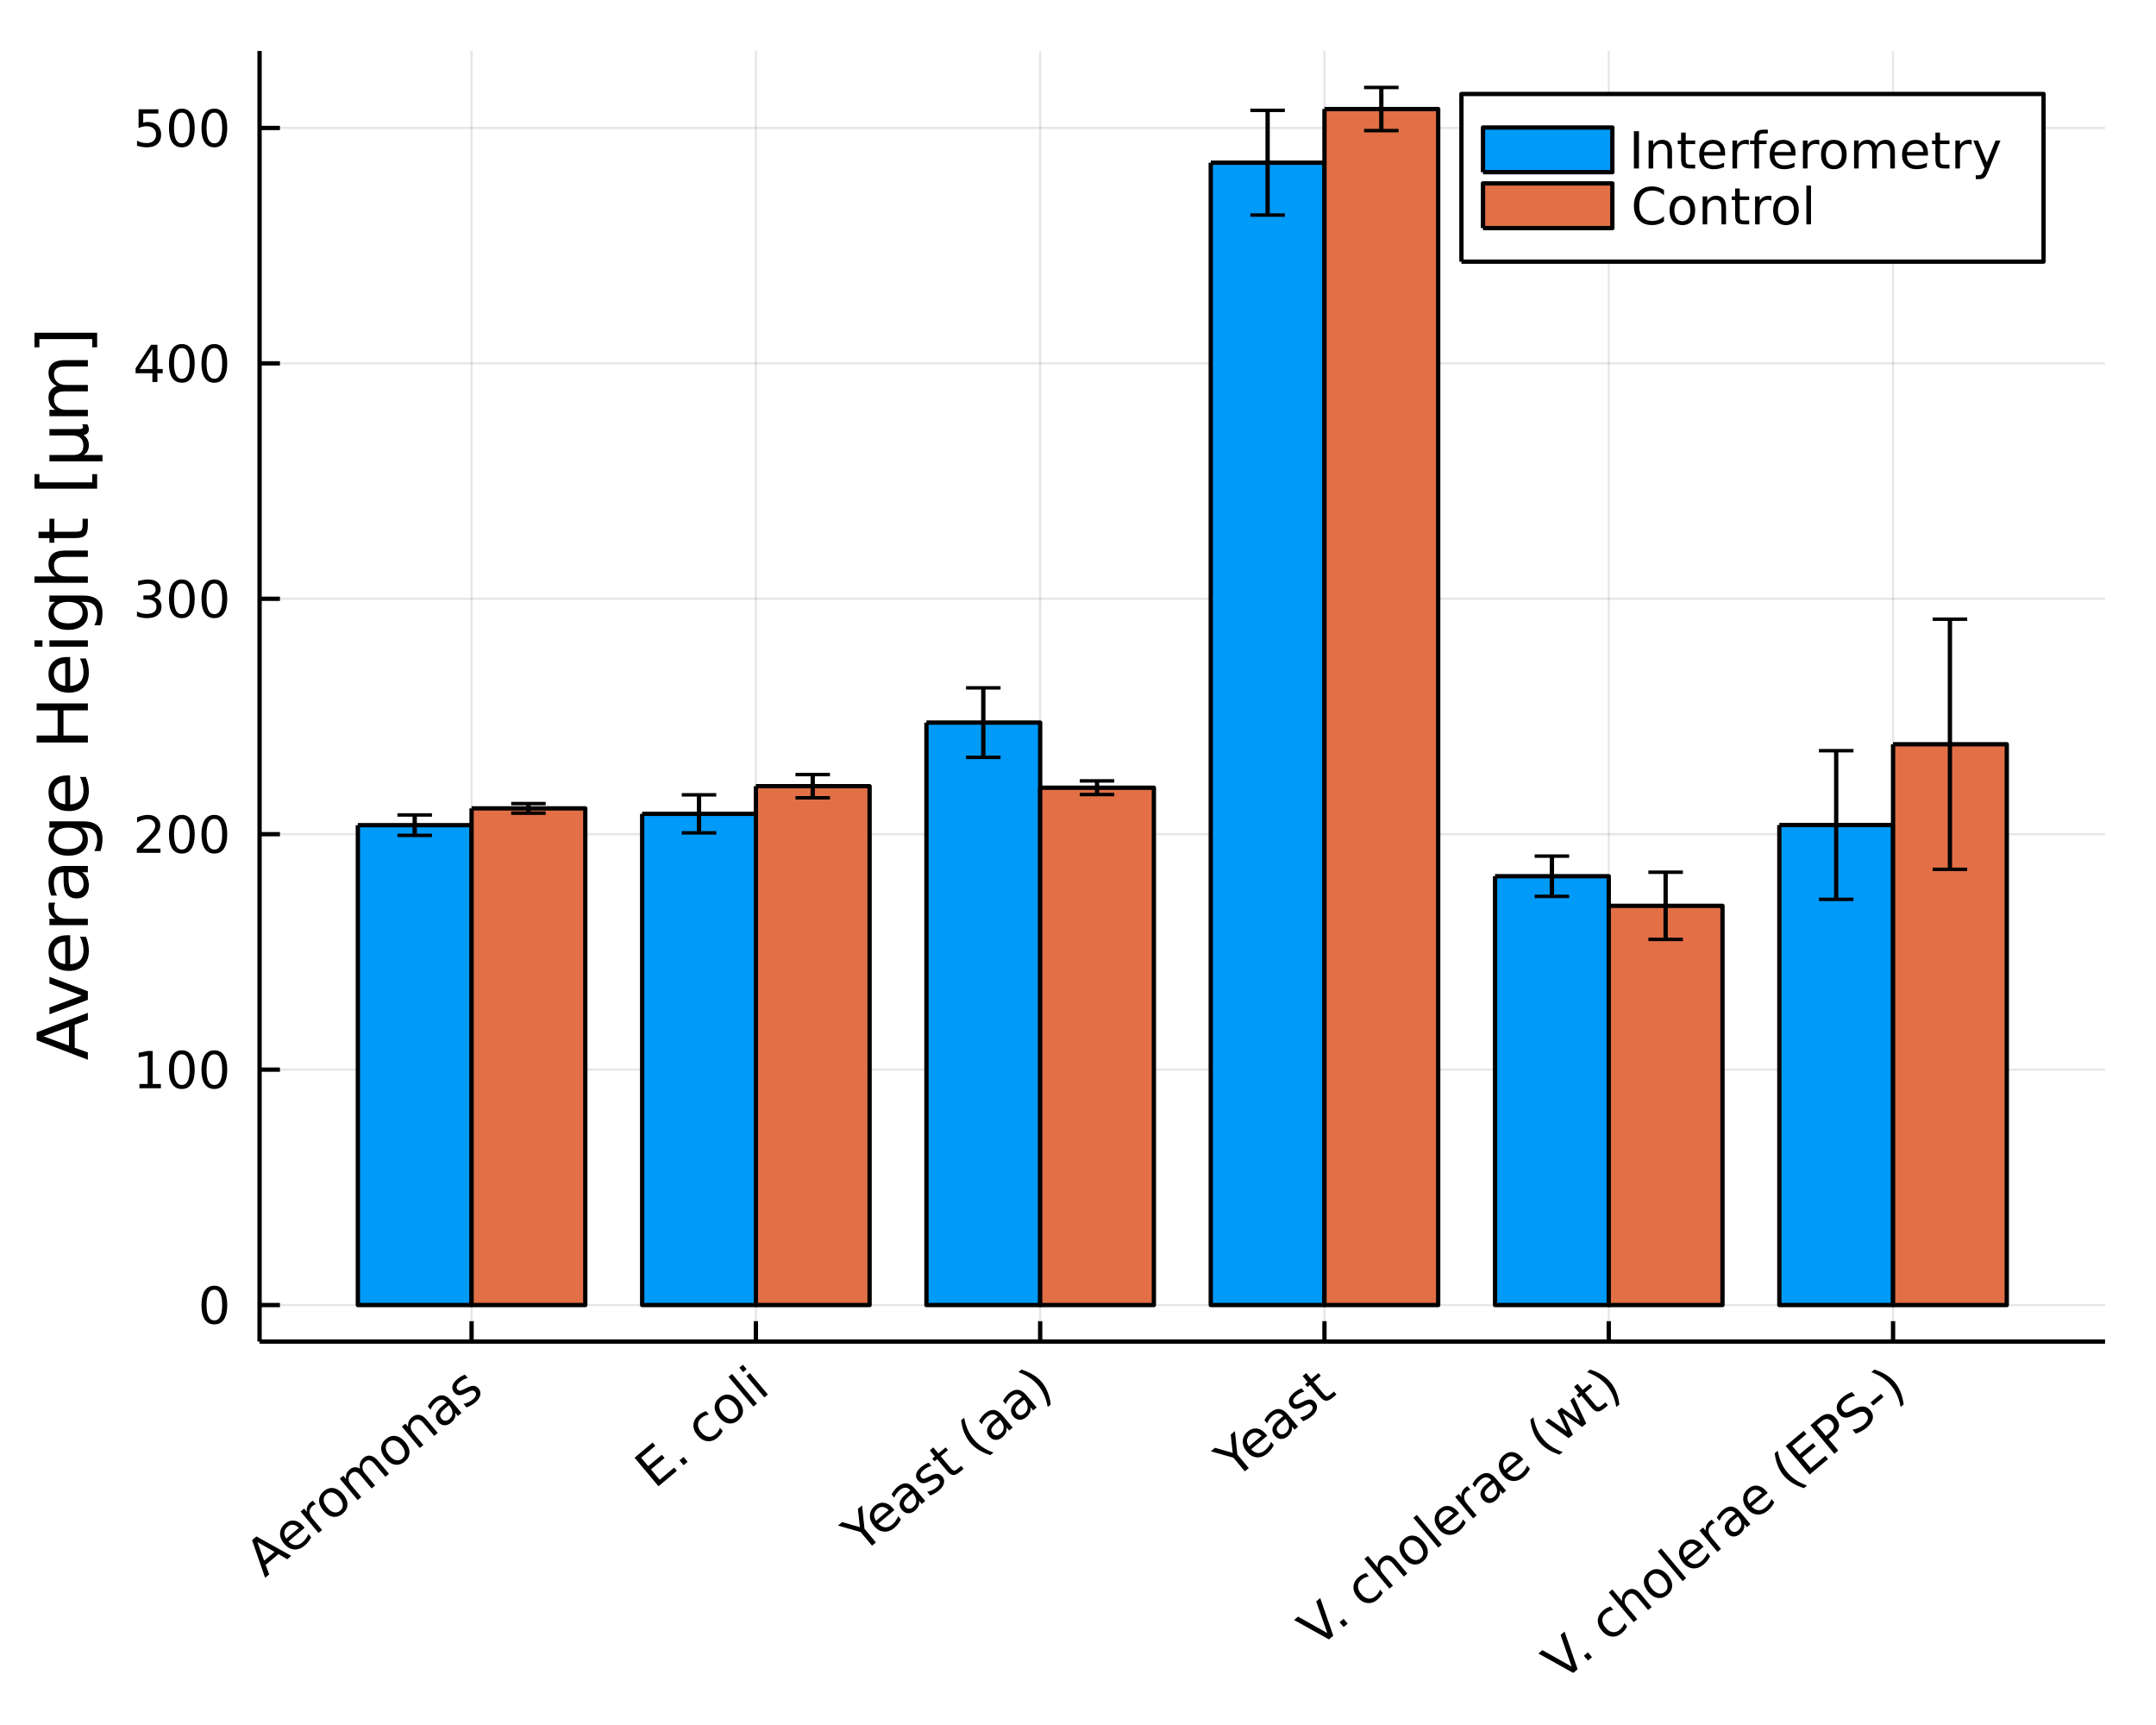 <?xml version="1.0" encoding="utf-8"?>
<svg xmlns="http://www.w3.org/2000/svg" xmlns:xlink="http://www.w3.org/1999/xlink" width="500" height="400" viewBox="0 0 2000 1600">
<rect x="0" y="0" width="2000" height="1600" fill="#333333" stroke="none"/>
<defs>
  <clipPath id="clip140">
    <rect x="0" y="0" width="2000" height="1600"/>
  </clipPath>
</defs>
<path clip-path="url(#clip140)" d="
M0 1600 L2000 1600 L2000 0 L0 0  Z
  " fill="#ffffff" fill-rule="evenodd" fill-opacity="1"/>
<defs>
  <clipPath id="clip141">
    <rect x="400" y="0" width="1401" height="1401"/>
  </clipPath>
</defs>
<path clip-path="url(#clip140)" d="
M240.787 1244.35 L1952.76 1244.35 L1952.76 47.244 L240.787 47.244  Z
  " fill="#ffffff" fill-rule="evenodd" fill-opacity="1"/>
<defs>
  <clipPath id="clip142">
    <rect x="240" y="47" width="1713" height="1198"/>
  </clipPath>
</defs>
<polyline clip-path="url(#clip142)" style="stroke:#000000; stroke-linecap:butt; stroke-linejoin:round; stroke-width:2; stroke-opacity:0.1; fill:none" points="
  437.453,1244.35 437.453,47.244 
  "/>
<polyline clip-path="url(#clip142)" style="stroke:#000000; stroke-linecap:butt; stroke-linejoin:round; stroke-width:2; stroke-opacity:0.1; fill:none" points="
  701.181,1244.35 701.181,47.244 
  "/>
<polyline clip-path="url(#clip142)" style="stroke:#000000; stroke-linecap:butt; stroke-linejoin:round; stroke-width:2; stroke-opacity:0.1; fill:none" points="
  964.908,1244.35 964.908,47.244 
  "/>
<polyline clip-path="url(#clip142)" style="stroke:#000000; stroke-linecap:butt; stroke-linejoin:round; stroke-width:2; stroke-opacity:0.1; fill:none" points="
  1228.63,1244.35 1228.63,47.244 
  "/>
<polyline clip-path="url(#clip142)" style="stroke:#000000; stroke-linecap:butt; stroke-linejoin:round; stroke-width:2; stroke-opacity:0.1; fill:none" points="
  1492.36,1244.35 1492.36,47.244 
  "/>
<polyline clip-path="url(#clip142)" style="stroke:#000000; stroke-linecap:butt; stroke-linejoin:round; stroke-width:2; stroke-opacity:0.1; fill:none" points="
  1756.09,1244.35 1756.09,47.244 
  "/>
<polyline clip-path="url(#clip140)" style="stroke:#000000; stroke-linecap:butt; stroke-linejoin:round; stroke-width:4; stroke-opacity:1; fill:none" points="
  240.787,1244.35 1952.76,1244.35 
  "/>
<polyline clip-path="url(#clip140)" style="stroke:#000000; stroke-linecap:butt; stroke-linejoin:round; stroke-width:4; stroke-opacity:1; fill:none" points="
  437.453,1244.35 437.453,1225.45 
  "/>
<polyline clip-path="url(#clip140)" style="stroke:#000000; stroke-linecap:butt; stroke-linejoin:round; stroke-width:4; stroke-opacity:1; fill:none" points="
  701.181,1244.35 701.181,1225.45 
  "/>
<polyline clip-path="url(#clip140)" style="stroke:#000000; stroke-linecap:butt; stroke-linejoin:round; stroke-width:4; stroke-opacity:1; fill:none" points="
  964.908,1244.35 964.908,1225.45 
  "/>
<polyline clip-path="url(#clip140)" style="stroke:#000000; stroke-linecap:butt; stroke-linejoin:round; stroke-width:4; stroke-opacity:1; fill:none" points="
  1228.63,1244.35 1228.63,1225.45 
  "/>
<polyline clip-path="url(#clip140)" style="stroke:#000000; stroke-linecap:butt; stroke-linejoin:round; stroke-width:4; stroke-opacity:1; fill:none" points="
  1492.36,1244.35 1492.36,1225.45 
  "/>
<polyline clip-path="url(#clip140)" style="stroke:#000000; stroke-linecap:butt; stroke-linejoin:round; stroke-width:4; stroke-opacity:1; fill:none" points="
  1756.09,1244.35 1756.09,1225.45 
  "/>
<path clip-path="url(#clip140)" d="M238.808 1430.35 L245.004 1447.6 L254.739 1439.43 L238.808 1430.35 M233.825 1428.51 L237.886 1425.11 L270.19 1443.11 L266.467 1446.24 L258.356 1441.47 L246.422 1451.48 L249.71 1460.3 L245.933 1463.47 L233.825 1428.51 Z" fill="#000000" fill-rule="evenodd" fill-opacity="1" /><path clip-path="url(#clip140)" d="M281.247 1415.52 L282.586 1417.12 L267.584 1429.71 Q270.624 1432.9 273.921 1433.15 Q277.22 1433.38 280.465 1430.65 Q282.345 1429.08 283.714 1427.14 Q285.1 1425.19 286.064 1422.81 L288.653 1425.9 Q287.522 1428.12 286.006 1430.05 Q284.489 1431.99 282.591 1433.58 Q277.839 1437.57 272.734 1437.14 Q267.646 1436.7 263.689 1431.98 Q259.597 1427.1 259.826 1422.05 Q260.057 1416.96 264.526 1413.21 Q268.533 1409.84 273.029 1410.48 Q277.527 1411.09 281.247 1415.52 M277.18 1417.3 Q274.898 1414.66 272.087 1414.3 Q269.294 1413.92 266.883 1415.94 Q264.152 1418.24 263.797 1421.16 Q263.46 1424.07 265.563 1427.08 L277.18 1417.3 Z" fill="#000000" fill-rule="evenodd" fill-opacity="1" /><path clip-path="url(#clip140)" d="M293.022 1395.31 Q292.204 1395.45 291.429 1395.86 Q290.657 1396.24 289.876 1396.89 Q287.11 1399.21 287.138 1402.27 Q287.169 1405.3 289.996 1408.67 L298.775 1419.13 L295.495 1421.88 L278.83 1402.02 L282.11 1399.27 L284.699 1402.35 Q284.21 1399.68 285.13 1397.43 Q286.035 1395.16 288.394 1393.18 Q288.731 1392.9 289.183 1392.61 Q289.621 1392.3 290.192 1391.97 L293.022 1395.31 Z" fill="#000000" fill-rule="evenodd" fill-opacity="1" /><path clip-path="url(#clip140)" d="M302.702 1385.89 Q300.078 1388.09 300.279 1391.43 Q300.465 1394.75 303.455 1398.31 Q306.446 1401.87 309.679 1402.67 Q312.916 1403.43 315.558 1401.21 Q318.164 1399.02 317.963 1395.68 Q317.762 1392.35 314.786 1388.8 Q311.826 1385.27 308.575 1384.5 Q305.309 1383.7 302.702 1385.89 M300.381 1383.12 Q304.637 1379.55 309.387 1380.28 Q314.138 1381.01 318.244 1385.9 Q322.336 1390.78 322.243 1395.6 Q322.135 1400.4 317.879 1403.97 Q313.605 1407.56 308.855 1406.83 Q304.107 1406.07 300.015 1401.2 Q295.909 1396.3 295.999 1391.51 Q296.107 1386.71 300.381 1383.12 Z" fill="#000000" fill-rule="evenodd" fill-opacity="1" /><path clip-path="url(#clip140)" d="M333.967 1362.25 Q333.346 1359.03 334.17 1356.55 Q334.995 1354.08 337.3 1352.14 Q340.403 1349.54 343.918 1350.31 Q347.417 1351.06 350.78 1355.06 L360.839 1367.05 L357.558 1369.8 L347.589 1357.92 Q345.193 1355.07 343.022 1354.53 Q340.851 1354 338.776 1355.74 Q336.24 1357.87 336.182 1360.79 Q336.124 1363.71 338.564 1366.61 L347.983 1377.84 L344.702 1380.59 L334.733 1368.71 Q332.323 1365.84 330.166 1365.32 Q327.995 1364.79 325.885 1366.56 Q323.384 1368.65 323.341 1371.59 Q323.283 1374.51 325.708 1377.4 L335.127 1388.63 L331.846 1391.38 L315.181 1371.52 L318.462 1368.77 L321.051 1371.85 Q320.635 1369.09 321.467 1366.91 Q322.298 1364.73 324.444 1362.93 Q326.607 1361.11 329.037 1360.95 Q331.484 1360.77 333.967 1362.25 Z" fill="#000000" fill-rule="evenodd" fill-opacity="1" /><path clip-path="url(#clip140)" d="M360.297 1337.56 Q357.672 1339.76 357.874 1343.1 Q358.06 1346.42 361.05 1349.98 Q364.041 1353.55 367.274 1354.34 Q370.51 1355.1 373.153 1352.88 Q375.759 1350.69 375.558 1347.36 Q375.357 1344.02 372.381 1340.47 Q369.42 1336.94 366.169 1336.17 Q362.904 1335.37 360.297 1337.56 M357.976 1334.79 Q362.232 1331.22 366.982 1331.95 Q371.733 1332.68 375.839 1337.57 Q379.931 1342.45 379.838 1347.27 Q379.73 1352.08 375.474 1355.65 Q371.2 1359.23 366.45 1358.5 Q361.702 1357.74 357.61 1352.87 Q353.504 1347.97 353.594 1343.18 Q353.702 1338.38 357.976 1334.79 Z" fill="#000000" fill-rule="evenodd" fill-opacity="1" /><path clip-path="url(#clip140)" d="M396.016 1317.11 L406.074 1329.09 L402.811 1331.83 L392.842 1319.95 Q390.476 1317.13 388.201 1316.65 Q385.927 1316.17 383.728 1318.02 Q381.086 1320.24 380.974 1323.2 Q380.863 1326.17 383.303 1329.07 L392.721 1340.3 L389.441 1343.05 L372.776 1323.19 L376.057 1320.44 L378.646 1323.52 Q378.313 1320.75 379.147 1318.54 Q379.999 1316.31 382.074 1314.57 Q385.496 1311.7 389.037 1312.36 Q392.564 1312.99 396.016 1317.11 Z" fill="#000000" fill-rule="evenodd" fill-opacity="1" /><path clip-path="url(#clip140)" d="M413.231 1306.08 Q409.276 1309.39 408.51 1311.58 Q407.744 1313.76 409.574 1315.94 Q411.032 1317.68 413.03 1317.76 Q415.031 1317.8 416.999 1316.15 Q419.712 1313.87 419.737 1310.59 Q419.764 1307.27 417.086 1304.08 L416.476 1303.35 L413.231 1306.08 M418.608 1299.27 L428.115 1310.6 L424.853 1313.34 L422.323 1310.32 Q422.724 1313.07 421.786 1315.34 Q420.833 1317.59 418.422 1319.61 Q415.372 1322.17 412.135 1321.98 Q408.9 1321.77 406.49 1318.89 Q403.678 1315.54 404.484 1311.97 Q405.307 1308.37 409.758 1304.64 L414.333 1300.8 L414.065 1300.48 Q412.175 1298.23 409.659 1298.25 Q407.146 1298.25 404.468 1300.5 Q402.766 1301.92 401.495 1303.69 Q400.223 1305.45 399.418 1307.51 L396.889 1304.5 Q398.099 1302.3 399.501 1300.55 Q400.888 1298.79 402.484 1297.45 Q406.793 1293.83 410.796 1294.28 Q414.798 1294.73 418.608 1299.27 Z" fill="#000000" fill-rule="evenodd" fill-opacity="1" /><path clip-path="url(#clip140)" d="M431.323 1275.06 L433.912 1278.15 Q431.934 1278.6 430.147 1279.49 Q428.36 1280.39 426.764 1281.73 Q424.334 1283.77 423.736 1285.54 Q423.155 1287.29 424.405 1288.78 Q425.357 1289.92 426.776 1289.84 Q428.181 1289.75 431.296 1288.14 L432.622 1287.45 Q436.722 1285.28 439.322 1285.42 Q441.925 1285.53 443.963 1287.96 Q446.284 1290.73 445.44 1294.19 Q444.612 1297.63 440.782 1300.85 Q439.186 1302.19 437.181 1303.32 Q435.208 1304.47 432.772 1305.45 L429.945 1302.08 Q432.542 1301.51 434.699 1300.51 Q436.842 1299.5 438.562 1298.06 Q440.867 1296.12 441.454 1294.3 Q442.025 1292.46 440.82 1291.02 Q439.704 1289.69 438.205 1289.74 Q436.723 1289.78 433.14 1291.67 L431.782 1292.35 Q428.214 1294.26 425.765 1294.08 Q423.302 1293.88 421.367 1291.57 Q419.016 1288.77 419.723 1285.58 Q420.429 1282.39 424.082 1279.32 Q425.891 1277.81 427.71 1276.73 Q429.529 1275.66 431.323 1275.06 Z" fill="#000000" fill-rule="evenodd" fill-opacity="1" /><path clip-path="url(#clip140)" d="M588.644 1352.08 L605.383 1338.03 L607.913 1341.05 L594.755 1352.09 L601.332 1359.92 L613.94 1349.35 L616.469 1352.36 L603.861 1362.94 L611.911 1372.53 L625.388 1361.22 L627.917 1364.24 L610.859 1378.55 L588.644 1352.08 Z" fill="#000000" fill-rule="evenodd" fill-opacity="1" /><path clip-path="url(#clip140)" d="M630.344 1354.53 L634.086 1351.39 L637.865 1355.89 L634.124 1359.03 L630.344 1354.53 Z" fill="#000000" fill-rule="evenodd" fill-opacity="1" /><path clip-path="url(#clip140)" d="M655.017 1308.95 L657.577 1312 Q655.554 1312.4 653.84 1313.21 Q652.13 1313.98 650.711 1315.17 Q647.537 1317.83 647.478 1321.32 Q647.404 1324.8 650.454 1328.44 Q653.504 1332.07 656.956 1332.62 Q660.393 1333.15 663.567 1330.49 Q664.986 1329.3 666.056 1327.76 Q667.13 1326.2 667.873 1324.28 L670.403 1327.29 Q669.573 1329.07 668.369 1330.63 Q667.183 1332.17 665.534 1333.55 Q661.047 1337.32 656.039 1336.71 Q651.031 1336.11 647.014 1331.32 Q642.937 1326.46 643.261 1321.45 Q643.602 1316.42 648.248 1312.52 Q649.756 1311.25 651.46 1310.37 Q653.149 1309.46 655.017 1308.95 Z" fill="#000000" fill-rule="evenodd" fill-opacity="1" /><path clip-path="url(#clip140)" d="M669.667 1299.26 Q667.043 1301.46 667.244 1304.8 Q667.43 1308.12 670.421 1311.68 Q673.411 1315.25 676.645 1316.04 Q679.881 1316.8 682.523 1314.58 Q685.13 1312.39 684.929 1309.06 Q684.728 1305.72 681.752 1302.17 Q678.791 1298.65 675.54 1297.87 Q672.274 1297.07 669.667 1299.26 M667.346 1296.49 Q671.602 1292.92 676.352 1293.65 Q681.103 1294.38 685.21 1299.27 Q689.301 1304.15 689.208 1308.97 Q689.1 1313.78 684.844 1317.35 Q680.571 1320.93 675.82 1320.21 Q671.072 1319.45 666.981 1314.57 Q662.874 1309.67 662.964 1304.88 Q663.073 1300.08 667.346 1296.49 Z" fill="#000000" fill-rule="evenodd" fill-opacity="1" /><path clip-path="url(#clip140)" d="M675.783 1277.06 L679.046 1274.32 L702.198 1301.91 L698.935 1304.65 L675.783 1277.06 Z" fill="#000000" fill-rule="evenodd" fill-opacity="1" /><path clip-path="url(#clip140)" d="M692.36 1276.32 L695.623 1273.58 L712.288 1293.44 L709.025 1296.18 L692.36 1276.32 M685.873 1268.59 L689.136 1265.85 L692.603 1269.98 L689.34 1272.72 L685.873 1268.59 Z" fill="#000000" fill-rule="evenodd" fill-opacity="1" /><path clip-path="url(#clip140)" d="M777.345 1415.03 L781.193 1411.8 L797.67 1416.53 L795.822 1399.53 L799.67 1396.3 L801.943 1418.02 L812.522 1430.63 L808.923 1433.65 L798.343 1421.04 L777.345 1415.03 Z" fill="#000000" fill-rule="evenodd" fill-opacity="1" /><path clip-path="url(#clip140)" d="M828.384 1399.01 L829.723 1400.6 L814.722 1413.19 Q817.761 1416.38 821.058 1416.64 Q824.358 1416.86 827.603 1414.14 Q829.482 1412.56 830.851 1410.63 Q832.237 1408.68 833.201 1406.3 L835.79 1409.38 Q834.66 1411.6 833.143 1413.54 Q831.626 1415.48 829.729 1417.07 Q824.976 1421.06 819.871 1420.63 Q814.784 1420.18 810.826 1415.46 Q806.734 1410.59 806.963 1405.53 Q807.195 1400.44 811.663 1396.69 Q815.671 1393.33 820.166 1393.97 Q824.664 1394.58 828.384 1399.01 M824.318 1400.79 Q822.036 1398.14 819.225 1397.78 Q816.431 1397.4 814.02 1399.43 Q811.289 1401.72 810.934 1404.65 Q810.598 1407.56 812.7 1410.57 L824.318 1400.79 Z" fill="#000000" fill-rule="evenodd" fill-opacity="1" /><path clip-path="url(#clip140)" d="M843.405 1387.7 Q839.451 1391.02 838.684 1393.21 Q837.918 1395.39 839.748 1397.57 Q841.207 1399.31 843.204 1399.38 Q845.205 1399.43 847.173 1397.78 Q849.886 1395.5 849.911 1392.22 Q849.938 1388.9 847.26 1385.71 L846.65 1384.98 L843.405 1387.7 M848.782 1380.9 L858.29 1392.23 L855.027 1394.96 L852.497 1391.95 Q852.898 1394.7 851.96 1396.96 Q851.008 1399.21 848.596 1401.24 Q845.546 1403.8 842.309 1403.61 Q839.075 1403.39 836.664 1400.52 Q833.852 1397.17 834.658 1393.59 Q835.481 1390 839.932 1386.27 L844.507 1382.43 L844.239 1382.11 Q842.35 1379.86 839.834 1379.88 Q837.32 1379.88 834.643 1382.12 Q832.94 1383.55 831.669 1385.31 Q830.397 1387.08 829.592 1389.14 L827.063 1386.13 Q828.274 1383.93 829.675 1382.18 Q831.062 1380.41 832.658 1379.07 Q836.967 1375.46 840.97 1375.91 Q844.973 1376.36 848.782 1380.9 Z" fill="#000000" fill-rule="evenodd" fill-opacity="1" /><path clip-path="url(#clip140)" d="M861.497 1356.69 L864.086 1359.77 Q862.108 1360.23 860.321 1361.12 Q858.534 1362.02 856.938 1363.35 Q854.509 1365.39 853.91 1367.16 Q853.329 1368.92 854.579 1370.41 Q855.531 1371.55 856.951 1371.47 Q858.355 1371.38 861.471 1369.76 L862.796 1369.08 Q866.897 1366.9 869.496 1367.05 Q872.099 1367.16 874.137 1369.59 Q876.459 1372.36 875.614 1375.82 Q874.787 1379.26 870.957 1382.47 Q869.361 1383.81 867.355 1384.95 Q865.382 1386.09 862.946 1387.08 L860.119 1383.71 Q862.716 1383.13 864.874 1382.14 Q867.016 1381.13 868.736 1379.68 Q871.041 1377.75 871.628 1375.93 Q872.2 1374.09 870.994 1372.65 Q869.878 1371.32 868.379 1371.37 Q866.897 1371.41 863.314 1373.29 L861.956 1373.98 Q858.388 1375.89 855.94 1375.71 Q853.476 1375.51 851.542 1373.2 Q849.191 1370.4 849.897 1367.21 Q850.604 1364.02 854.256 1360.95 Q856.065 1359.43 857.884 1358.36 Q859.703 1357.29 861.497 1356.69 Z" fill="#000000" fill-rule="evenodd" fill-opacity="1" /><path clip-path="url(#clip140)" d="M865.762 1342.5 L870.493 1348.14 L877.214 1342.5 L879.342 1345.04 L872.621 1350.68 L881.668 1361.46 Q883.706 1363.89 884.942 1364.03 Q886.197 1364.16 888.236 1362.45 L891.587 1359.63 L893.879 1362.36 L890.527 1365.18 Q886.75 1368.35 884.138 1368.15 Q881.512 1367.94 878.387 1364.21 L869.34 1353.43 L866.947 1355.44 L864.819 1352.9 L867.213 1350.9 L862.481 1345.26 L865.762 1342.5 Z" fill="#000000" fill-rule="evenodd" fill-opacity="1" /><path clip-path="url(#clip140)" d="M894.429 1314.94 Q895.475 1321.02 897.67 1325.97 Q899.866 1330.93 903.303 1335.03 Q906.74 1339.12 911.27 1342.18 Q915.803 1345.21 921.569 1347.29 L918.732 1349.67 Q912.575 1347.73 907.868 1344.82 Q903.178 1341.9 899.845 1337.93 Q896.527 1333.97 894.476 1328.86 Q892.426 1323.76 891.592 1317.32 L894.429 1314.94 Z" fill="#000000" fill-rule="evenodd" fill-opacity="1" /><path clip-path="url(#clip140)" d="M924.531 1319.63 Q920.576 1322.95 919.81 1325.13 Q919.044 1327.32 920.874 1329.5 Q922.332 1331.24 924.33 1331.31 Q926.331 1331.36 928.299 1329.7 Q931.012 1327.43 931.037 1324.14 Q931.064 1320.83 928.386 1317.64 L927.776 1316.91 L924.531 1319.63 M929.908 1312.82 L939.415 1324.15 L936.153 1326.89 L933.623 1323.88 Q934.024 1326.62 933.086 1328.89 Q932.133 1331.14 929.722 1333.16 Q926.672 1335.72 923.435 1335.54 Q920.2 1335.32 917.79 1332.45 Q914.978 1329.1 915.784 1325.52 Q916.607 1321.93 921.058 1318.19 L925.633 1314.35 L925.365 1314.04 Q923.476 1311.78 920.959 1311.81 Q918.446 1311.8 915.768 1314.05 Q914.066 1315.48 912.795 1317.24 Q911.523 1319 910.718 1321.07 L908.189 1318.05 Q909.399 1315.86 910.801 1314.11 Q912.188 1312.34 913.784 1311 Q918.093 1307.39 922.096 1307.83 Q926.099 1308.28 929.908 1312.82 Z" fill="#000000" fill-rule="evenodd" fill-opacity="1" /><path clip-path="url(#clip140)" d="M946.785 1300.96 Q942.83 1304.28 942.064 1306.46 Q941.298 1308.64 943.128 1310.82 Q944.587 1312.56 946.584 1312.64 Q948.585 1312.68 950.553 1311.03 Q953.266 1308.75 953.291 1305.47 Q953.318 1302.15 950.64 1298.96 L950.03 1298.23 L946.785 1300.96 M952.162 1294.15 L961.67 1305.48 L958.407 1308.22 L955.877 1305.2 Q956.278 1307.95 955.34 1310.22 Q954.388 1312.47 951.976 1314.49 Q948.926 1317.05 945.689 1316.87 Q942.455 1316.65 940.044 1313.78 Q937.232 1310.42 938.038 1306.85 Q938.861 1303.25 943.312 1299.52 L947.887 1295.68 L947.619 1295.36 Q945.73 1293.11 943.214 1293.14 Q940.7 1293.13 938.023 1295.38 Q936.32 1296.81 935.049 1298.57 Q933.777 1300.33 932.972 1302.39 L930.443 1299.38 Q931.654 1297.19 933.055 1295.44 Q934.442 1293.67 936.038 1292.33 Q940.347 1288.71 944.35 1289.16 Q948.353 1289.61 952.162 1294.15 Z" fill="#000000" fill-rule="evenodd" fill-opacity="1" /><path clip-path="url(#clip140)" d="M944.754 1272.72 L947.591 1270.34 Q953.762 1272.29 958.437 1275.2 Q963.13 1278.09 966.448 1282.04 Q969.781 1286.01 971.828 1291.15 Q973.894 1296.28 974.731 1302.68 L971.893 1305.06 Q970.844 1299.02 968.634 1294.05 Q966.427 1289.04 962.99 1284.94 Q959.553 1280.85 955.035 1277.84 Q950.534 1274.82 944.754 1272.72 Z" fill="#000000" fill-rule="evenodd" fill-opacity="1" /><path clip-path="url(#clip140)" d="M1123.21 1346.11 L1127.06 1342.88 L1143.53 1347.61 L1141.69 1330.61 L1145.53 1327.38 L1147.81 1349.1 L1158.39 1361.71 L1154.79 1364.73 L1144.21 1352.12 L1123.21 1346.11 Z" fill="#000000" fill-rule="evenodd" fill-opacity="1" /><path clip-path="url(#clip140)" d="M1174.25 1330.09 L1175.59 1331.68 L1160.59 1344.27 Q1163.63 1347.46 1166.92 1347.72 Q1170.22 1347.94 1173.47 1345.22 Q1175.35 1343.64 1176.71 1341.71 Q1178.1 1339.76 1179.06 1337.38 L1181.65 1340.46 Q1180.52 1342.68 1179.01 1344.62 Q1177.49 1346.56 1175.59 1348.15 Q1170.84 1352.14 1165.73 1351.71 Q1160.65 1351.26 1156.69 1346.54 Q1152.6 1341.67 1152.83 1336.61 Q1153.06 1331.52 1157.53 1327.77 Q1161.53 1324.41 1166.03 1325.05 Q1170.53 1325.65 1174.25 1330.09 M1170.18 1331.87 Q1167.9 1329.22 1165.09 1328.86 Q1162.3 1328.48 1159.88 1330.51 Q1157.15 1332.8 1156.8 1335.72 Q1156.46 1338.64 1158.56 1341.65 L1170.18 1331.87 Z" fill="#000000" fill-rule="evenodd" fill-opacity="1" /><path clip-path="url(#clip140)" d="M1189.27 1318.78 Q1185.31 1322.1 1184.55 1324.29 Q1183.78 1326.47 1185.61 1328.65 Q1187.07 1330.39 1189.07 1330.46 Q1191.07 1330.51 1193.04 1328.86 Q1195.75 1326.58 1195.77 1323.3 Q1195.8 1319.98 1193.12 1316.79 L1192.51 1316.06 L1189.27 1318.78 M1194.65 1311.97 L1204.15 1323.31 L1200.89 1326.04 L1198.36 1323.03 Q1198.76 1325.78 1197.82 1328.04 Q1196.87 1330.29 1194.46 1332.32 Q1191.41 1334.88 1188.17 1334.69 Q1184.94 1334.47 1182.53 1331.6 Q1179.72 1328.25 1180.52 1324.67 Q1181.35 1321.08 1185.8 1317.35 L1190.37 1313.51 L1190.1 1313.19 Q1188.21 1310.94 1185.7 1310.96 Q1183.18 1310.96 1180.51 1313.2 Q1178.8 1314.63 1177.53 1316.39 Q1176.26 1318.15 1175.46 1320.22 L1172.93 1317.21 Q1174.14 1315.01 1175.54 1313.26 Q1176.93 1311.49 1178.52 1310.15 Q1182.83 1306.54 1186.83 1306.99 Q1190.84 1307.44 1194.65 1311.97 Z" fill="#000000" fill-rule="evenodd" fill-opacity="1" /><path clip-path="url(#clip140)" d="M1207.36 1287.77 L1209.95 1290.85 Q1207.97 1291.3 1206.18 1292.2 Q1204.4 1293.09 1202.8 1294.43 Q1200.37 1296.47 1199.77 1298.24 Q1199.19 1300 1200.44 1301.49 Q1201.4 1302.62 1202.81 1302.55 Q1204.22 1302.46 1207.33 1300.84 L1208.66 1300.15 Q1212.76 1297.98 1215.36 1298.13 Q1217.96 1298.24 1220 1300.67 Q1222.32 1303.44 1221.48 1306.9 Q1220.65 1310.34 1216.82 1313.55 Q1215.22 1314.89 1213.22 1316.03 Q1211.25 1317.17 1208.81 1318.16 L1205.98 1314.79 Q1208.58 1314.21 1210.74 1313.22 Q1212.88 1312.21 1214.6 1310.76 Q1216.9 1308.83 1217.49 1307.01 Q1218.06 1305.17 1216.86 1303.73 Q1215.74 1302.4 1214.24 1302.45 Q1212.76 1302.49 1209.18 1304.37 L1207.82 1305.06 Q1204.25 1306.97 1201.8 1306.78 Q1199.34 1306.59 1197.41 1304.28 Q1195.05 1301.48 1195.76 1298.29 Q1196.47 1295.1 1200.12 1292.03 Q1201.93 1290.51 1203.75 1289.44 Q1205.57 1288.37 1207.36 1287.77 Z" fill="#000000" fill-rule="evenodd" fill-opacity="1" /><path clip-path="url(#clip140)" d="M1211.63 1273.58 L1216.36 1279.22 L1223.08 1273.58 L1225.21 1276.12 L1218.48 1281.76 L1227.53 1292.54 Q1229.57 1294.97 1230.81 1295.11 Q1232.06 1295.24 1234.1 1293.52 L1237.45 1290.71 L1239.74 1293.44 L1236.39 1296.26 Q1232.61 1299.42 1230 1299.23 Q1227.38 1299.02 1224.25 1295.29 L1215.2 1284.51 L1212.81 1286.52 L1210.68 1283.98 L1213.08 1281.97 L1208.34 1276.34 L1211.63 1273.58 Z" fill="#000000" fill-rule="evenodd" fill-opacity="1" /><path clip-path="url(#clip140)" d="M1232.75 1520.6 L1200.43 1502.61 L1204.17 1499.47 L1231.26 1514.72 L1220.96 1485.38 L1224.68 1482.26 L1236.81 1517.2 L1232.75 1520.6 Z" fill="#000000" fill-rule="evenodd" fill-opacity="1" /><path clip-path="url(#clip140)" d="M1242.62 1504.64 L1246.36 1501.5 L1250.14 1506.01 L1246.4 1509.15 L1242.62 1504.64 Z" fill="#000000" fill-rule="evenodd" fill-opacity="1" /><path clip-path="url(#clip140)" d="M1267.3 1459.07 L1269.86 1462.12 Q1267.83 1462.52 1266.12 1463.32 Q1264.41 1464.09 1262.99 1465.28 Q1259.82 1467.95 1259.76 1471.44 Q1259.68 1474.92 1262.73 1478.55 Q1265.78 1482.19 1269.24 1482.74 Q1272.67 1483.27 1275.85 1480.6 Q1277.26 1479.41 1278.34 1477.88 Q1279.41 1476.32 1280.15 1474.39 L1282.68 1477.41 Q1281.85 1479.19 1280.65 1480.74 Q1279.46 1482.28 1277.81 1483.67 Q1273.33 1487.43 1268.32 1486.83 Q1263.31 1486.23 1259.29 1481.44 Q1255.22 1476.58 1255.54 1471.57 Q1255.88 1466.53 1260.53 1462.64 Q1262.03 1461.37 1263.74 1460.49 Q1265.43 1459.58 1267.3 1459.07 Z" fill="#000000" fill-rule="evenodd" fill-opacity="1" /><path clip-path="url(#clip140)" d="M1295.45 1447.57 L1305.5 1459.56 L1302.24 1462.29 L1292.27 1450.41 Q1289.91 1447.59 1287.63 1447.11 Q1285.36 1446.64 1283.16 1448.48 Q1280.52 1450.7 1280.4 1453.66 Q1280.29 1456.63 1282.73 1459.53 L1292.15 1470.76 L1288.87 1473.51 L1265.72 1445.92 L1269 1443.17 L1278.08 1453.98 Q1277.74 1451.21 1278.58 1449 Q1279.43 1446.77 1281.5 1445.03 Q1284.93 1442.16 1288.47 1442.82 Q1291.99 1443.45 1295.45 1447.57 Z" fill="#000000" fill-rule="evenodd" fill-opacity="1" /><path clip-path="url(#clip140)" d="M1304.96 1430.06 Q1302.34 1432.27 1302.54 1435.6 Q1302.73 1438.92 1305.72 1442.49 Q1308.71 1446.05 1311.94 1446.84 Q1315.18 1447.6 1317.82 1445.38 Q1320.43 1443.2 1320.22 1439.86 Q1320.02 1436.52 1317.05 1432.98 Q1314.09 1429.45 1310.84 1428.67 Q1307.57 1427.88 1304.96 1430.06 M1302.64 1427.3 Q1306.9 1423.73 1311.65 1424.45 Q1316.4 1425.18 1320.51 1430.08 Q1324.6 1434.95 1324.5 1439.78 Q1324.4 1444.58 1320.14 1448.15 Q1315.87 1451.74 1311.12 1451.01 Q1306.37 1450.25 1302.28 1445.37 Q1298.17 1440.48 1298.26 1435.69 Q1298.37 1430.88 1302.64 1427.3 Z" fill="#000000" fill-rule="evenodd" fill-opacity="1" /><path clip-path="url(#clip140)" d="M1311.08 1407.86 L1314.34 1405.12 L1337.49 1432.71 L1334.23 1435.45 L1311.08 1407.86 Z" fill="#000000" fill-rule="evenodd" fill-opacity="1" /><path clip-path="url(#clip140)" d="M1352.29 1401.98 L1353.63 1403.58 L1338.63 1416.17 Q1341.67 1419.36 1344.97 1419.61 Q1348.27 1419.84 1351.51 1417.11 Q1353.39 1415.54 1354.76 1413.6 Q1356.15 1411.65 1357.11 1409.27 L1359.7 1412.36 Q1358.57 1414.58 1357.05 1416.51 Q1355.53 1418.45 1353.64 1420.04 Q1348.88 1424.03 1343.78 1423.6 Q1338.69 1423.16 1334.73 1418.44 Q1330.64 1413.56 1330.87 1408.51 Q1331.1 1403.42 1335.57 1399.67 Q1339.58 1396.3 1344.07 1396.94 Q1348.57 1397.55 1352.29 1401.98 M1348.23 1403.76 Q1345.94 1401.12 1343.13 1400.76 Q1340.34 1400.38 1337.93 1402.4 Q1335.2 1404.69 1334.84 1407.62 Q1334.51 1410.53 1336.61 1413.54 L1348.23 1403.76 Z" fill="#000000" fill-rule="evenodd" fill-opacity="1" /><path clip-path="url(#clip140)" d="M1364.07 1381.77 Q1363.25 1381.91 1362.47 1382.32 Q1361.7 1382.7 1360.92 1383.35 Q1358.16 1385.67 1358.18 1388.73 Q1358.21 1391.76 1361.04 1395.13 L1369.82 1405.59 L1366.54 1408.34 L1349.88 1388.48 L1353.16 1385.73 L1355.74 1388.81 Q1355.26 1386.14 1356.18 1383.89 Q1357.08 1381.62 1359.44 1379.64 Q1359.78 1379.36 1360.23 1379.07 Q1360.67 1378.76 1361.24 1378.43 L1364.07 1381.77 Z" fill="#000000" fill-rule="evenodd" fill-opacity="1" /><path clip-path="url(#clip140)" d="M1382.24 1378.15 Q1378.29 1381.47 1377.52 1383.65 Q1376.76 1385.84 1378.59 1388.02 Q1380.05 1389.76 1382.04 1389.83 Q1384.04 1389.88 1386.01 1388.22 Q1388.73 1385.95 1388.75 1382.66 Q1388.78 1379.35 1386.1 1376.16 L1385.49 1375.43 L1382.24 1378.15 M1387.62 1371.34 L1397.13 1382.67 L1393.87 1385.41 L1391.34 1382.4 Q1391.74 1385.14 1390.8 1387.41 Q1389.85 1389.66 1387.43 1391.68 Q1384.38 1394.24 1381.15 1394.06 Q1377.91 1393.84 1375.5 1390.97 Q1372.69 1387.62 1373.5 1384.04 Q1374.32 1380.45 1378.77 1376.71 L1383.35 1372.88 L1383.08 1372.56 Q1381.19 1370.3 1378.67 1370.33 Q1376.16 1370.32 1373.48 1372.57 Q1371.78 1374 1370.51 1375.76 Q1369.24 1377.52 1368.43 1379.59 L1365.9 1376.57 Q1367.11 1374.38 1368.51 1372.63 Q1369.9 1370.86 1371.5 1369.52 Q1375.81 1365.91 1379.81 1366.35 Q1383.81 1366.8 1387.62 1371.34 Z" fill="#000000" fill-rule="evenodd" fill-opacity="1" /><path clip-path="url(#clip140)" d="M1411.82 1352.03 L1413.16 1353.63 L1398.16 1366.22 Q1401.2 1369.41 1404.49 1369.66 Q1407.79 1369.89 1411.04 1367.16 Q1412.92 1365.59 1414.29 1363.65 Q1415.67 1361.7 1416.64 1359.32 L1419.23 1362.41 Q1418.1 1364.63 1416.58 1366.56 Q1415.06 1368.5 1413.16 1370.09 Q1408.41 1374.08 1403.31 1373.65 Q1398.22 1373.21 1394.26 1368.49 Q1390.17 1363.61 1390.4 1358.56 Q1390.63 1353.47 1395.1 1349.72 Q1399.11 1346.35 1403.6 1346.99 Q1408.1 1347.6 1411.82 1352.03 M1407.75 1353.81 Q1405.47 1351.17 1402.66 1350.81 Q1399.87 1350.43 1397.46 1352.45 Q1394.72 1354.75 1394.37 1357.67 Q1394.03 1360.58 1396.14 1363.59 L1407.75 1353.81 Z" fill="#000000" fill-rule="evenodd" fill-opacity="1" /><path clip-path="url(#clip140)" d="M1422.45 1314.47 Q1423.5 1320.54 1425.69 1325.5 Q1427.89 1330.45 1431.32 1334.55 Q1434.76 1338.65 1439.29 1341.7 Q1443.82 1344.73 1449.59 1346.81 L1446.75 1349.19 Q1440.6 1347.26 1435.89 1344.35 Q1431.2 1341.42 1427.87 1337.45 Q1424.55 1333.5 1422.5 1328.39 Q1420.45 1323.28 1419.61 1316.85 L1422.45 1314.47 Z" fill="#000000" fill-rule="evenodd" fill-opacity="1" /><path clip-path="url(#clip140)" d="M1433.34 1318.44 L1436.6 1315.71 L1453.69 1327.78 L1444.74 1308.88 L1448.59 1305.65 L1465.67 1317.72 L1456.73 1298.82 L1459.99 1296.08 L1471.46 1320.3 L1467.61 1323.53 L1449.68 1310.84 L1459.05 1330.72 L1455.2 1333.94 L1433.34 1318.44 Z" fill="#000000" fill-rule="evenodd" fill-opacity="1" /><path clip-path="url(#clip140)" d="M1463.44 1283.58 L1468.17 1289.22 L1474.89 1283.58 L1477.02 1286.12 L1470.3 1291.76 L1479.34 1302.54 Q1481.38 1304.97 1482.62 1305.11 Q1483.87 1305.23 1485.91 1303.52 L1489.26 1300.71 L1491.55 1303.44 L1488.2 1306.25 Q1484.42 1309.42 1481.81 1309.23 Q1479.19 1309.01 1476.06 1305.29 L1467.02 1294.51 L1464.62 1296.52 L1462.49 1293.98 L1464.89 1291.97 L1460.16 1286.33 L1463.44 1283.58 Z" fill="#000000" fill-rule="evenodd" fill-opacity="1" /><path clip-path="url(#clip140)" d="M1472.21 1272.72 L1475.05 1270.34 Q1481.22 1272.29 1485.89 1275.2 Q1490.58 1278.09 1493.9 1282.04 Q1497.24 1286.01 1499.28 1291.15 Q1501.35 1296.28 1502.18 1302.68 L1499.35 1305.06 Q1498.3 1299.02 1496.09 1294.05 Q1493.88 1289.04 1490.44 1284.94 Q1487.01 1280.85 1482.49 1277.84 Q1477.99 1274.82 1472.21 1272.72 Z" fill="#000000" fill-rule="evenodd" fill-opacity="1" /><path clip-path="url(#clip140)" d="M1459.42 1551.7 L1427.09 1533.71 L1430.83 1530.57 L1457.93 1545.82 L1447.63 1516.48 L1451.35 1513.35 L1463.48 1548.3 L1459.42 1551.7 Z" fill="#000000" fill-rule="evenodd" fill-opacity="1" /><path clip-path="url(#clip140)" d="M1469.29 1535.74 L1473.03 1532.6 L1476.81 1537.11 L1473.07 1540.25 L1469.29 1535.74 Z" fill="#000000" fill-rule="evenodd" fill-opacity="1" /><path clip-path="url(#clip140)" d="M1493.96 1490.17 L1496.52 1493.22 Q1494.5 1493.62 1492.79 1494.42 Q1491.08 1495.19 1489.66 1496.38 Q1486.48 1499.04 1486.42 1502.54 Q1486.35 1506.02 1489.4 1509.65 Q1492.45 1513.29 1495.9 1513.83 Q1499.34 1514.37 1502.51 1511.7 Q1503.93 1510.51 1505 1508.98 Q1506.08 1507.41 1506.82 1505.49 L1509.35 1508.5 Q1508.52 1510.29 1507.31 1511.84 Q1506.13 1513.38 1504.48 1514.77 Q1499.99 1518.53 1494.98 1517.93 Q1489.98 1517.33 1485.96 1512.54 Q1481.88 1507.68 1482.21 1502.66 Q1482.55 1497.63 1487.19 1493.73 Q1488.7 1492.47 1490.41 1491.58 Q1492.09 1490.68 1493.96 1490.17 Z" fill="#000000" fill-rule="evenodd" fill-opacity="1" /><path clip-path="url(#clip140)" d="M1522.11 1478.67 L1532.17 1490.65 L1528.91 1493.39 L1518.94 1481.51 Q1516.57 1478.69 1514.3 1478.21 Q1512.02 1477.73 1509.82 1479.58 Q1507.18 1481.8 1507.07 1484.76 Q1506.96 1487.72 1509.4 1490.63 L1518.82 1501.86 L1515.54 1504.61 L1492.39 1477.02 L1495.67 1474.27 L1504.74 1485.08 Q1504.41 1482.31 1505.24 1480.1 Q1506.1 1477.87 1508.17 1476.13 Q1511.59 1473.26 1515.13 1473.91 Q1518.66 1474.55 1522.11 1478.67 Z" fill="#000000" fill-rule="evenodd" fill-opacity="1" /><path clip-path="url(#clip140)" d="M1531.63 1461.16 Q1529.01 1463.36 1529.21 1466.7 Q1529.39 1470.02 1532.38 1473.58 Q1535.37 1477.15 1538.61 1477.94 Q1541.84 1478.7 1544.49 1476.48 Q1547.09 1474.3 1546.89 1470.96 Q1546.69 1467.62 1543.71 1464.08 Q1540.75 1460.55 1537.5 1459.77 Q1534.24 1458.97 1531.63 1461.16 M1529.31 1458.4 Q1533.56 1454.82 1538.31 1455.55 Q1543.07 1456.28 1547.17 1461.17 Q1551.26 1466.05 1551.17 1470.87 Q1551.06 1475.68 1546.81 1479.25 Q1542.53 1482.83 1537.78 1482.11 Q1533.03 1481.35 1528.94 1476.47 Q1524.84 1471.58 1524.93 1466.79 Q1525.03 1461.98 1529.31 1458.4 Z" fill="#000000" fill-rule="evenodd" fill-opacity="1" /><path clip-path="url(#clip140)" d="M1537.75 1438.96 L1541.01 1436.22 L1564.16 1463.81 L1560.9 1466.55 L1537.75 1438.96 Z" fill="#000000" fill-rule="evenodd" fill-opacity="1" /><path clip-path="url(#clip140)" d="M1578.96 1433.08 L1580.3 1434.68 L1565.3 1447.27 Q1568.34 1450.46 1571.63 1450.71 Q1574.93 1450.93 1578.18 1448.21 Q1580.06 1446.63 1581.43 1444.7 Q1582.81 1442.75 1583.78 1440.37 L1586.36 1443.46 Q1585.23 1445.67 1583.72 1447.61 Q1582.2 1449.55 1580.3 1451.14 Q1575.55 1455.13 1570.45 1454.7 Q1565.36 1454.25 1561.4 1449.54 Q1557.31 1444.66 1557.54 1439.6 Q1557.77 1434.51 1562.24 1430.76 Q1566.24 1427.4 1570.74 1428.04 Q1575.24 1428.65 1578.96 1433.08 M1574.89 1434.86 Q1572.61 1432.21 1569.8 1431.85 Q1567.01 1431.48 1564.59 1433.5 Q1561.86 1435.79 1561.51 1438.72 Q1561.17 1441.63 1563.27 1444.64 L1574.89 1434.86 Z" fill="#000000" fill-rule="evenodd" fill-opacity="1" /><path clip-path="url(#clip140)" d="M1590.73 1412.87 Q1589.92 1413.01 1589.14 1413.42 Q1588.37 1413.79 1587.59 1414.45 Q1584.82 1416.77 1584.85 1419.83 Q1584.88 1422.85 1587.71 1426.22 L1596.49 1436.69 L1593.21 1439.44 L1576.54 1419.58 L1579.82 1416.83 L1582.41 1419.91 Q1581.92 1417.24 1582.84 1414.99 Q1583.75 1412.72 1586.11 1410.74 Q1586.44 1410.45 1586.89 1410.17 Q1587.33 1409.86 1587.9 1409.53 L1590.73 1412.87 Z" fill="#000000" fill-rule="evenodd" fill-opacity="1" /><path clip-path="url(#clip140)" d="M1608.91 1409.25 Q1604.96 1412.57 1604.19 1414.75 Q1603.42 1416.94 1605.25 1419.12 Q1606.71 1420.85 1608.71 1420.93 Q1610.71 1420.97 1612.68 1419.32 Q1615.39 1417.05 1615.42 1413.76 Q1615.44 1410.44 1612.76 1407.25 L1612.15 1406.53 L1608.91 1409.25 M1614.29 1402.44 L1623.79 1413.77 L1620.53 1416.51 L1618 1413.49 Q1618.4 1416.24 1617.47 1418.51 Q1616.51 1420.76 1614.1 1422.78 Q1611.05 1425.34 1607.81 1425.16 Q1604.58 1424.94 1602.17 1422.07 Q1599.36 1418.72 1600.16 1415.14 Q1600.99 1411.55 1605.44 1407.81 L1610.01 1403.97 L1609.74 1403.65 Q1607.85 1401.4 1605.34 1401.43 Q1602.83 1401.42 1600.15 1403.67 Q1598.45 1405.1 1597.17 1406.86 Q1595.9 1408.62 1595.1 1410.69 L1592.57 1407.67 Q1593.78 1405.48 1595.18 1403.73 Q1596.57 1401.96 1598.16 1400.62 Q1602.47 1397 1606.47 1397.45 Q1610.48 1397.9 1614.29 1402.44 Z" fill="#000000" fill-rule="evenodd" fill-opacity="1" /><path clip-path="url(#clip140)" d="M1638.49 1383.13 L1639.83 1384.73 L1624.82 1397.32 Q1627.86 1400.51 1631.16 1400.76 Q1634.46 1400.99 1637.7 1398.26 Q1639.58 1396.69 1640.95 1394.75 Q1642.34 1392.8 1643.3 1390.42 L1645.89 1393.51 Q1644.76 1395.72 1643.24 1397.66 Q1641.73 1399.6 1639.83 1401.19 Q1635.08 1405.18 1629.97 1404.75 Q1624.89 1404.3 1620.93 1399.59 Q1616.84 1394.71 1617.06 1389.65 Q1617.3 1384.56 1621.77 1380.82 Q1625.77 1377.45 1630.27 1378.09 Q1634.77 1378.7 1638.49 1383.13 M1634.42 1384.91 Q1632.14 1382.26 1629.33 1381.9 Q1626.53 1381.53 1624.12 1383.55 Q1621.39 1385.84 1621.04 1388.77 Q1620.7 1391.68 1622.8 1394.69 L1634.42 1384.91 Z" fill="#000000" fill-rule="evenodd" fill-opacity="1" /><path clip-path="url(#clip140)" d="M1649.12 1345.57 Q1650.16 1351.64 1652.36 1356.59 Q1654.55 1361.55 1657.99 1365.65 Q1661.43 1369.74 1665.96 1372.8 Q1670.49 1375.83 1676.26 1377.91 L1673.42 1380.29 Q1667.26 1378.35 1662.56 1375.45 Q1657.87 1372.52 1654.53 1368.55 Q1651.21 1364.59 1649.16 1359.49 Q1647.11 1354.38 1646.28 1347.95 L1649.12 1345.57 Z" fill="#000000" fill-rule="evenodd" fill-opacity="1" /><path clip-path="url(#clip140)" d="M1656.5 1341.22 L1673.24 1327.17 L1675.77 1330.18 L1662.61 1341.23 L1669.19 1349.06 L1681.79 1338.48 L1684.32 1341.5 L1671.71 1352.08 L1679.76 1361.67 L1693.24 1350.36 L1695.77 1353.38 L1678.71 1367.69 L1656.5 1341.22 Z" fill="#000000" fill-rule="evenodd" fill-opacity="1" /><path clip-path="url(#clip140)" d="M1685.49 1321.9 L1693.84 1331.85 L1698.35 1328.07 Q1700.85 1325.97 1701.13 1323.53 Q1701.4 1321.09 1699.4 1318.7 Q1697.4 1316.32 1694.95 1316.17 Q1692.5 1316.02 1690 1318.12 L1685.49 1321.9 M1679.44 1321.96 L1687.53 1315.18 Q1691.98 1311.44 1695.95 1311.56 Q1699.91 1311.64 1703.17 1315.53 Q1706.46 1319.45 1705.86 1323.37 Q1705.27 1327.28 1700.82 1331.01 L1696.31 1334.79 L1705.24 1345.43 L1701.66 1348.44 L1679.44 1321.96 Z" fill="#000000" fill-rule="evenodd" fill-opacity="1" /><path clip-path="url(#clip140)" d="M1717.94 1291.14 L1720.87 1294.63 Q1718.02 1295.37 1715.81 1296.41 Q1713.59 1297.45 1711.91 1298.86 Q1708.98 1301.31 1708.34 1303.79 Q1707.71 1306.25 1709.47 1308.34 Q1710.94 1310.1 1712.75 1310.12 Q1714.56 1310.12 1717.96 1308.2 L1720.5 1306.82 Q1725.14 1304.22 1728.66 1304.56 Q1732.19 1304.87 1734.89 1308.1 Q1738.12 1311.95 1737.2 1316.11 Q1736.29 1320.25 1731.31 1324.43 Q1729.43 1326.01 1726.95 1327.37 Q1724.48 1328.71 1721.51 1329.78 L1718.42 1326.1 Q1721.62 1325.49 1724.24 1324.35 Q1726.85 1323.22 1728.87 1321.52 Q1731.94 1318.95 1732.59 1316.34 Q1733.25 1313.74 1731.38 1311.5 Q1729.74 1309.55 1727.61 1309.47 Q1725.5 1309.36 1722.31 1311.11 L1719.77 1312.51 Q1715.09 1315.07 1711.87 1314.88 Q1708.65 1314.68 1706.11 1311.64 Q1703.16 1308.13 1703.93 1304.04 Q1704.72 1299.94 1709.06 1296.29 Q1710.92 1294.73 1713.14 1293.45 Q1715.36 1292.16 1717.94 1291.14 Z" fill="#000000" fill-rule="evenodd" fill-opacity="1" /><path clip-path="url(#clip140)" d="M1735.25 1300.82 L1744.81 1292.8 L1747.25 1295.71 L1737.69 1303.73 L1735.25 1300.82 Z" fill="#000000" fill-rule="evenodd" fill-opacity="1" /><path clip-path="url(#clip140)" d="M1735.94 1272.72 L1738.77 1270.34 Q1744.94 1272.29 1749.62 1275.2 Q1754.31 1278.09 1757.63 1282.04 Q1760.96 1286.01 1763.01 1291.15 Q1765.08 1296.28 1765.91 1302.68 L1763.07 1305.06 Q1762.03 1299.02 1759.82 1294.05 Q1757.61 1289.04 1754.17 1284.94 Q1750.73 1280.85 1746.22 1277.84 Q1741.72 1274.82 1735.94 1272.72 Z" fill="#000000" fill-rule="evenodd" fill-opacity="1" /><polyline clip-path="url(#clip142)" style="stroke:#000000; stroke-linecap:butt; stroke-linejoin:round; stroke-width:2; stroke-opacity:0.1; fill:none" points="
  240.787,1210.47 1952.76,1210.47 
  "/>
<polyline clip-path="url(#clip142)" style="stroke:#000000; stroke-linecap:butt; stroke-linejoin:round; stroke-width:2; stroke-opacity:0.1; fill:none" points="
  240.787,992.114 1952.76,992.114 
  "/>
<polyline clip-path="url(#clip142)" style="stroke:#000000; stroke-linecap:butt; stroke-linejoin:round; stroke-width:2; stroke-opacity:0.1; fill:none" points="
  240.787,773.759 1952.76,773.759 
  "/>
<polyline clip-path="url(#clip142)" style="stroke:#000000; stroke-linecap:butt; stroke-linejoin:round; stroke-width:2; stroke-opacity:0.1; fill:none" points="
  240.787,555.404 1952.76,555.404 
  "/>
<polyline clip-path="url(#clip142)" style="stroke:#000000; stroke-linecap:butt; stroke-linejoin:round; stroke-width:2; stroke-opacity:0.1; fill:none" points="
  240.787,337.049 1952.76,337.049 
  "/>
<polyline clip-path="url(#clip142)" style="stroke:#000000; stroke-linecap:butt; stroke-linejoin:round; stroke-width:2; stroke-opacity:0.1; fill:none" points="
  240.787,118.693 1952.76,118.693 
  "/>
<polyline clip-path="url(#clip140)" style="stroke:#000000; stroke-linecap:butt; stroke-linejoin:round; stroke-width:4; stroke-opacity:1; fill:none" points="
  240.787,1244.35 240.787,47.244 
  "/>
<polyline clip-path="url(#clip140)" style="stroke:#000000; stroke-linecap:butt; stroke-linejoin:round; stroke-width:4; stroke-opacity:1; fill:none" points="
  240.787,1210.47 259.684,1210.47 
  "/>
<polyline clip-path="url(#clip140)" style="stroke:#000000; stroke-linecap:butt; stroke-linejoin:round; stroke-width:4; stroke-opacity:1; fill:none" points="
  240.787,992.114 259.684,992.114 
  "/>
<polyline clip-path="url(#clip140)" style="stroke:#000000; stroke-linecap:butt; stroke-linejoin:round; stroke-width:4; stroke-opacity:1; fill:none" points="
  240.787,773.759 259.684,773.759 
  "/>
<polyline clip-path="url(#clip140)" style="stroke:#000000; stroke-linecap:butt; stroke-linejoin:round; stroke-width:4; stroke-opacity:1; fill:none" points="
  240.787,555.404 259.684,555.404 
  "/>
<polyline clip-path="url(#clip140)" style="stroke:#000000; stroke-linecap:butt; stroke-linejoin:round; stroke-width:4; stroke-opacity:1; fill:none" points="
  240.787,337.049 259.684,337.049 
  "/>
<polyline clip-path="url(#clip140)" style="stroke:#000000; stroke-linecap:butt; stroke-linejoin:round; stroke-width:4; stroke-opacity:1; fill:none" points="
  240.787,118.693 259.684,118.693 
  "/>
<path clip-path="url(#clip140)" d="M198.842 1196.27 Q195.231 1196.27 193.403 1199.83 Q191.597 1203.37 191.597 1210.5 Q191.597 1217.61 193.403 1221.18 Q195.231 1224.72 198.842 1224.72 Q202.477 1224.72 204.282 1221.18 Q206.111 1217.61 206.111 1210.5 Q206.111 1203.37 204.282 1199.83 Q202.477 1196.27 198.842 1196.27 M198.842 1192.56 Q204.653 1192.56 207.708 1197.17 Q210.787 1201.75 210.787 1210.5 Q210.787 1219.23 207.708 1223.84 Q204.653 1228.42 198.842 1228.42 Q193.032 1228.42 189.954 1223.84 Q186.898 1219.23 186.898 1210.5 Q186.898 1201.75 189.954 1197.17 Q193.032 1192.56 198.842 1192.56 Z" fill="#000000" fill-rule="evenodd" fill-opacity="1" /><path clip-path="url(#clip140)" d="M129.329 1005.46 L136.968 1005.46 L136.968 979.094 L128.658 980.76 L128.658 976.501 L136.922 974.834 L141.597 974.834 L141.597 1005.46 L149.236 1005.46 L149.236 1009.39 L129.329 1009.39 L129.329 1005.46 Z" fill="#000000" fill-rule="evenodd" fill-opacity="1" /><path clip-path="url(#clip140)" d="M168.681 977.913 Q165.07 977.913 163.241 981.478 Q161.435 985.02 161.435 992.149 Q161.435 999.256 163.241 1002.82 Q165.07 1006.36 168.681 1006.36 Q172.315 1006.36 174.12 1002.82 Q175.949 999.256 175.949 992.149 Q175.949 985.02 174.12 981.478 Q172.315 977.913 168.681 977.913 M168.681 974.209 Q174.491 974.209 177.546 978.816 Q180.625 983.399 180.625 992.149 Q180.625 1000.88 177.546 1005.48 Q174.491 1010.07 168.681 1010.07 Q162.87 1010.07 159.792 1005.48 Q156.736 1000.88 156.736 992.149 Q156.736 983.399 159.792 978.816 Q162.87 974.209 168.681 974.209 Z" fill="#000000" fill-rule="evenodd" fill-opacity="1" /><path clip-path="url(#clip140)" d="M198.842 977.913 Q195.231 977.913 193.403 981.478 Q191.597 985.02 191.597 992.149 Q191.597 999.256 193.403 1002.82 Q195.231 1006.36 198.842 1006.36 Q202.477 1006.36 204.282 1002.82 Q206.111 999.256 206.111 992.149 Q206.111 985.02 204.282 981.478 Q202.477 977.913 198.842 977.913 M198.842 974.209 Q204.653 974.209 207.708 978.816 Q210.787 983.399 210.787 992.149 Q210.787 1000.88 207.708 1005.48 Q204.653 1010.07 198.842 1010.07 Q193.032 1010.07 189.954 1005.48 Q186.898 1000.88 186.898 992.149 Q186.898 983.399 189.954 978.816 Q193.032 974.209 198.842 974.209 Z" fill="#000000" fill-rule="evenodd" fill-opacity="1" /><path clip-path="url(#clip140)" d="M132.547 787.104 L148.866 787.104 L148.866 791.039 L126.922 791.039 L126.922 787.104 Q129.584 784.349 134.167 779.72 Q138.773 775.067 139.954 773.724 Q142.199 771.201 143.079 769.465 Q143.982 767.706 143.982 766.016 Q143.982 763.261 142.037 761.525 Q140.116 759.789 137.014 759.789 Q134.815 759.789 132.361 760.553 Q129.931 761.317 127.153 762.868 L127.153 758.146 Q129.977 757.012 132.431 756.433 Q134.884 755.854 136.922 755.854 Q142.292 755.854 145.486 758.539 Q148.681 761.224 148.681 765.715 Q148.681 767.845 147.871 769.766 Q147.083 771.664 144.977 774.257 Q144.398 774.928 141.296 778.146 Q138.195 781.34 132.547 787.104 Z" fill="#000000" fill-rule="evenodd" fill-opacity="1" /><path clip-path="url(#clip140)" d="M168.681 759.558 Q165.07 759.558 163.241 763.123 Q161.435 766.664 161.435 773.794 Q161.435 780.9 163.241 784.465 Q165.07 788.007 168.681 788.007 Q172.315 788.007 174.12 784.465 Q175.949 780.9 175.949 773.794 Q175.949 766.664 174.12 763.123 Q172.315 759.558 168.681 759.558 M168.681 755.854 Q174.491 755.854 177.546 760.461 Q180.625 765.044 180.625 773.794 Q180.625 782.521 177.546 787.127 Q174.491 791.71 168.681 791.71 Q162.87 791.71 159.792 787.127 Q156.736 782.521 156.736 773.794 Q156.736 765.044 159.792 760.461 Q162.87 755.854 168.681 755.854 Z" fill="#000000" fill-rule="evenodd" fill-opacity="1" /><path clip-path="url(#clip140)" d="M198.842 759.558 Q195.231 759.558 193.403 763.123 Q191.597 766.664 191.597 773.794 Q191.597 780.9 193.403 784.465 Q195.231 788.007 198.842 788.007 Q202.477 788.007 204.282 784.465 Q206.111 780.9 206.111 773.794 Q206.111 766.664 204.282 763.123 Q202.477 759.558 198.842 759.558 M198.842 755.854 Q204.653 755.854 207.708 760.461 Q210.787 765.044 210.787 773.794 Q210.787 782.521 207.708 787.127 Q204.653 791.71 198.842 791.71 Q193.032 791.71 189.954 787.127 Q186.898 782.521 186.898 773.794 Q186.898 765.044 189.954 760.461 Q193.032 755.854 198.842 755.854 Z" fill="#000000" fill-rule="evenodd" fill-opacity="1" /><path clip-path="url(#clip140)" d="M142.685 554.05 Q146.042 554.767 147.917 557.036 Q149.815 559.304 149.815 562.638 Q149.815 567.753 146.296 570.554 Q142.778 573.355 136.297 573.355 Q134.121 573.355 131.806 572.915 Q129.514 572.499 127.06 571.642 L127.06 567.128 Q129.005 568.263 131.32 568.841 Q133.634 569.42 136.158 569.42 Q140.556 569.42 142.847 567.684 Q145.162 565.948 145.162 562.638 Q145.162 559.582 143.009 557.869 Q140.88 556.133 137.06 556.133 L133.033 556.133 L133.033 552.29 L137.246 552.29 Q140.695 552.29 142.523 550.925 Q144.352 549.536 144.352 546.943 Q144.352 544.281 142.454 542.869 Q140.579 541.434 137.06 541.434 Q135.139 541.434 132.94 541.851 Q130.741 542.267 128.102 543.147 L128.102 538.98 Q130.764 538.24 133.079 537.869 Q135.417 537.499 137.477 537.499 Q142.801 537.499 145.903 539.929 Q149.005 542.337 149.005 546.457 Q149.005 549.328 147.361 551.318 Q145.718 553.286 142.685 554.05 Z" fill="#000000" fill-rule="evenodd" fill-opacity="1" /><path clip-path="url(#clip140)" d="M168.681 541.203 Q165.07 541.203 163.241 544.767 Q161.435 548.309 161.435 555.439 Q161.435 562.545 163.241 566.11 Q165.07 569.651 168.681 569.651 Q172.315 569.651 174.12 566.11 Q175.949 562.545 175.949 555.439 Q175.949 548.309 174.12 544.767 Q172.315 541.203 168.681 541.203 M168.681 537.499 Q174.491 537.499 177.546 542.105 Q180.625 546.689 180.625 555.439 Q180.625 564.165 177.546 568.772 Q174.491 573.355 168.681 573.355 Q162.87 573.355 159.792 568.772 Q156.736 564.165 156.736 555.439 Q156.736 546.689 159.792 542.105 Q162.87 537.499 168.681 537.499 Z" fill="#000000" fill-rule="evenodd" fill-opacity="1" /><path clip-path="url(#clip140)" d="M198.842 541.203 Q195.231 541.203 193.403 544.767 Q191.597 548.309 191.597 555.439 Q191.597 562.545 193.403 566.11 Q195.231 569.651 198.842 569.651 Q202.477 569.651 204.282 566.11 Q206.111 562.545 206.111 555.439 Q206.111 548.309 204.282 544.767 Q202.477 541.203 198.842 541.203 M198.842 537.499 Q204.653 537.499 207.708 542.105 Q210.787 546.689 210.787 555.439 Q210.787 564.165 207.708 568.772 Q204.653 573.355 198.842 573.355 Q193.032 573.355 189.954 568.772 Q186.898 564.165 186.898 555.439 Q186.898 546.689 189.954 542.105 Q193.032 537.499 198.842 537.499 Z" fill="#000000" fill-rule="evenodd" fill-opacity="1" /><path clip-path="url(#clip140)" d="M141.366 323.843 L129.56 342.292 L141.366 342.292 L141.366 323.843 M140.139 319.769 L146.019 319.769 L146.019 342.292 L150.949 342.292 L150.949 346.181 L146.019 346.181 L146.019 354.329 L141.366 354.329 L141.366 346.181 L125.764 346.181 L125.764 341.667 L140.139 319.769 Z" fill="#000000" fill-rule="evenodd" fill-opacity="1" /><path clip-path="url(#clip140)" d="M168.681 322.847 Q165.07 322.847 163.241 326.412 Q161.435 329.954 161.435 337.083 Q161.435 344.19 163.241 347.755 Q165.07 351.296 168.681 351.296 Q172.315 351.296 174.12 347.755 Q175.949 344.19 175.949 337.083 Q175.949 329.954 174.12 326.412 Q172.315 322.847 168.681 322.847 M168.681 319.144 Q174.491 319.144 177.546 323.75 Q180.625 328.333 180.625 337.083 Q180.625 345.81 177.546 350.417 Q174.491 355 168.681 355 Q162.87 355 159.792 350.417 Q156.736 345.81 156.736 337.083 Q156.736 328.333 159.792 323.75 Q162.87 319.144 168.681 319.144 Z" fill="#000000" fill-rule="evenodd" fill-opacity="1" /><path clip-path="url(#clip140)" d="M198.842 322.847 Q195.231 322.847 193.403 326.412 Q191.597 329.954 191.597 337.083 Q191.597 344.19 193.403 347.755 Q195.231 351.296 198.842 351.296 Q202.477 351.296 204.282 347.755 Q206.111 344.19 206.111 337.083 Q206.111 329.954 204.282 326.412 Q202.477 322.847 198.842 322.847 M198.842 319.144 Q204.653 319.144 207.708 323.75 Q210.787 328.333 210.787 337.083 Q210.787 345.81 207.708 350.417 Q204.653 355 198.842 355 Q193.032 355 189.954 350.417 Q186.898 345.81 186.898 337.083 Q186.898 328.333 189.954 323.75 Q193.032 319.144 198.842 319.144 Z" fill="#000000" fill-rule="evenodd" fill-opacity="1" /><path clip-path="url(#clip140)" d="M128.565 101.413 L146.921 101.413 L146.921 105.349 L132.847 105.349 L132.847 113.821 Q133.866 113.474 134.884 113.311 Q135.903 113.126 136.922 113.126 Q142.709 113.126 146.088 116.298 Q149.468 119.469 149.468 124.885 Q149.468 130.464 145.996 133.566 Q142.523 136.645 136.204 136.645 Q134.028 136.645 131.759 136.274 Q129.514 135.904 127.107 135.163 L127.107 130.464 Q129.19 131.598 131.412 132.154 Q133.634 132.71 136.111 132.71 Q140.116 132.71 142.454 130.603 Q144.792 128.497 144.792 124.885 Q144.792 121.274 142.454 119.168 Q140.116 117.061 136.111 117.061 Q134.236 117.061 132.361 117.478 Q130.51 117.895 128.565 118.774 L128.565 101.413 Z" fill="#000000" fill-rule="evenodd" fill-opacity="1" /><path clip-path="url(#clip140)" d="M168.681 104.492 Q165.07 104.492 163.241 108.057 Q161.435 111.599 161.435 118.728 Q161.435 125.835 163.241 129.399 Q165.07 132.941 168.681 132.941 Q172.315 132.941 174.12 129.399 Q175.949 125.835 175.949 118.728 Q175.949 111.599 174.12 108.057 Q172.315 104.492 168.681 104.492 M168.681 100.788 Q174.491 100.788 177.546 105.395 Q180.625 109.978 180.625 118.728 Q180.625 127.455 177.546 132.061 Q174.491 136.645 168.681 136.645 Q162.87 136.645 159.792 132.061 Q156.736 127.455 156.736 118.728 Q156.736 109.978 159.792 105.395 Q162.87 100.788 168.681 100.788 Z" fill="#000000" fill-rule="evenodd" fill-opacity="1" /><path clip-path="url(#clip140)" d="M198.842 104.492 Q195.231 104.492 193.403 108.057 Q191.597 111.599 191.597 118.728 Q191.597 125.835 193.403 129.399 Q195.231 132.941 198.842 132.941 Q202.477 132.941 204.282 129.399 Q206.111 125.835 206.111 118.728 Q206.111 111.599 204.282 108.057 Q202.477 104.492 198.842 104.492 M198.842 100.788 Q204.653 100.788 207.708 105.395 Q210.787 109.978 210.787 118.728 Q210.787 127.455 207.708 132.061 Q204.653 136.645 198.842 136.645 Q193.032 136.645 189.954 132.061 Q186.898 127.455 186.898 118.728 Q186.898 109.978 189.954 105.395 Q193.032 100.788 198.842 100.788 Z" fill="#000000" fill-rule="evenodd" fill-opacity="1" /><path clip-path="url(#clip140)" d="M40.322 961.186 L63.971 969.907 L63.971 952.433 L40.322 961.186 M33.988 964.814 L33.988 957.526 L81.508 939.415 L81.508 946.099 L69.318 950.428 L69.318 971.849 L81.508 976.177 L81.508 982.957 L33.988 964.814 Z" fill="#000000" fill-rule="evenodd" fill-opacity="1" /><path clip-path="url(#clip140)" d="M45.86 940.752 L45.86 934.545 L75.779 923.406 L45.86 912.266 L45.86 906.059 L81.508 919.427 L81.508 927.384 L45.86 940.752 Z" fill="#000000" fill-rule="evenodd" fill-opacity="1" /><path clip-path="url(#clip140)" d="M62.22 867.483 L65.085 867.483 L65.085 894.41 Q71.132 894.028 74.315 890.781 Q77.466 887.503 77.466 881.678 Q77.466 878.304 76.638 875.153 Q75.811 871.971 74.156 868.851 L79.694 868.851 Q81.031 872.002 81.731 875.313 Q82.431 878.623 82.431 882.028 Q82.431 890.558 77.466 895.556 Q72.501 900.521 64.034 900.521 Q55.281 900.521 50.157 895.81 Q45.001 891.068 45.001 883.047 Q45.001 875.854 49.648 871.684 Q54.263 867.483 62.22 867.483 M60.501 873.339 Q55.695 873.403 52.831 876.045 Q49.966 878.655 49.966 882.983 Q49.966 887.885 52.735 890.845 Q55.504 893.773 60.533 894.219 L60.501 873.339 Z" fill="#000000" fill-rule="evenodd" fill-opacity="1" /><path clip-path="url(#clip140)" d="M51.335 837.214 Q50.762 838.201 50.507 839.378 Q50.221 840.524 50.221 841.924 Q50.221 846.89 53.467 849.563 Q56.682 852.205 62.729 852.205 L81.508 852.205 L81.508 858.093 L45.86 858.093 L45.86 852.205 L51.398 852.205 Q48.152 850.359 46.592 847.399 Q45.001 844.439 45.001 840.206 Q45.001 839.601 45.096 838.869 Q45.16 838.137 45.319 837.246 L51.335 837.214 Z" fill="#000000" fill-rule="evenodd" fill-opacity="1" /><path clip-path="url(#clip140)" d="M63.589 814.87 Q63.589 821.968 65.212 824.705 Q66.835 827.442 70.75 827.442 Q73.869 827.442 75.715 825.405 Q77.53 823.337 77.53 819.804 Q77.53 814.934 74.092 812.006 Q70.623 809.046 64.894 809.046 L63.589 809.046 L63.589 814.87 M61.17 803.189 L81.508 803.189 L81.508 809.046 L76.097 809.046 Q79.344 811.051 80.903 814.043 Q82.431 817.035 82.431 821.363 Q82.431 826.838 79.376 830.084 Q76.288 833.299 71.132 833.299 Q65.117 833.299 62.061 829.289 Q59.005 825.246 59.005 817.257 L59.005 809.046 L58.432 809.046 Q54.39 809.046 52.194 811.719 Q49.966 814.361 49.966 819.167 Q49.966 822.223 50.698 825.119 Q51.43 828.015 52.894 830.689 L47.483 830.689 Q46.242 827.474 45.637 824.451 Q45.001 821.427 45.001 818.562 Q45.001 810.828 49.011 807.009 Q53.022 803.189 61.17 803.189 Z" fill="#000000" fill-rule="evenodd" fill-opacity="1" /><path clip-path="url(#clip140)" d="M63.27 767.668 Q56.905 767.668 53.404 770.31 Q49.902 772.92 49.902 777.663 Q49.902 782.373 53.404 785.015 Q56.905 787.625 63.27 787.625 Q69.604 787.625 73.105 785.015 Q76.607 782.373 76.607 777.663 Q76.607 772.92 73.105 770.31 Q69.604 767.668 63.27 767.668 M77.084 761.812 Q86.187 761.812 90.611 765.854 Q95.067 769.896 95.067 778.236 Q95.067 781.323 94.59 784.06 Q94.144 786.797 93.189 789.376 L87.492 789.376 Q88.892 786.797 89.561 784.283 Q90.229 781.769 90.229 779.159 Q90.229 773.398 87.206 770.533 Q84.214 767.668 78.134 767.668 L75.238 767.668 Q78.389 769.483 79.949 772.315 Q81.508 775.148 81.508 779.095 Q81.508 785.652 76.511 789.662 Q71.514 793.672 63.27 793.672 Q54.995 793.672 49.998 789.662 Q45.001 785.652 45.001 779.095 Q45.001 775.148 46.56 772.315 Q48.12 769.483 51.271 767.668 L45.86 767.668 L45.86 761.812 L77.084 761.812 Z" fill="#000000" fill-rule="evenodd" fill-opacity="1" /><path clip-path="url(#clip140)" d="M62.22 719.257 L65.085 719.257 L65.085 746.184 Q71.132 745.802 74.315 742.556 Q77.466 739.277 77.466 733.453 Q77.466 730.079 76.638 726.928 Q75.811 723.745 74.156 720.626 L79.694 720.626 Q81.031 723.777 81.731 727.087 Q82.431 730.397 82.431 733.803 Q82.431 742.333 77.466 747.33 Q72.501 752.295 64.034 752.295 Q55.281 752.295 50.157 747.585 Q45.001 742.842 45.001 734.821 Q45.001 727.628 49.648 723.459 Q54.263 719.257 62.22 719.257 M60.501 725.114 Q55.695 725.177 52.831 727.819 Q49.966 730.429 49.966 734.758 Q49.966 739.659 52.735 742.619 Q55.504 745.548 60.533 745.993 L60.501 725.114 Z" fill="#000000" fill-rule="evenodd" fill-opacity="1" /><path clip-path="url(#clip140)" d="M33.988 688.67 L33.988 682.241 L53.467 682.241 L53.467 658.879 L33.988 658.879 L33.988 652.449 L81.508 652.449 L81.508 658.879 L58.878 658.879 L58.878 682.241 L81.508 682.241 L81.508 688.67 L33.988 688.67 Z" fill="#000000" fill-rule="evenodd" fill-opacity="1" /><path clip-path="url(#clip140)" d="M62.22 609.417 L65.085 609.417 L65.085 636.344 Q71.132 635.962 74.315 632.716 Q77.466 629.437 77.466 623.613 Q77.466 620.239 76.638 617.088 Q75.811 613.905 74.156 610.786 L79.694 610.786 Q81.031 613.937 81.731 617.247 Q82.431 620.557 82.431 623.963 Q82.431 632.493 77.466 637.49 Q72.501 642.455 64.034 642.455 Q55.281 642.455 50.157 637.744 Q45.001 633.002 45.001 624.981 Q45.001 617.788 49.648 613.618 Q54.263 609.417 62.22 609.417 M60.501 615.273 Q55.695 615.337 52.831 617.979 Q49.966 620.589 49.966 624.918 Q49.966 629.819 52.735 632.779 Q55.504 635.707 60.533 636.153 L60.501 615.273 Z" fill="#000000" fill-rule="evenodd" fill-opacity="1" /><path clip-path="url(#clip140)" d="M45.86 599.805 L45.86 593.948 L81.508 593.948 L81.508 599.805 L45.86 599.805 M31.983 599.805 L31.983 593.948 L39.399 593.948 L39.399 599.805 L31.983 599.805 Z" fill="#000000" fill-rule="evenodd" fill-opacity="1" /><path clip-path="url(#clip140)" d="M63.27 558.237 Q56.905 558.237 53.404 560.879 Q49.902 563.488 49.902 568.231 Q49.902 572.942 53.404 575.583 Q56.905 578.193 63.27 578.193 Q69.604 578.193 73.105 575.583 Q76.607 572.942 76.607 568.231 Q76.607 563.488 73.105 560.879 Q69.604 558.237 63.27 558.237 M77.084 552.38 Q86.187 552.38 90.611 556.423 Q95.067 560.465 95.067 568.804 Q95.067 571.891 94.59 574.628 Q94.144 577.366 93.189 579.944 L87.492 579.944 Q88.892 577.366 89.561 574.851 Q90.229 572.337 90.229 569.727 Q90.229 563.966 87.206 561.101 Q84.214 558.237 78.134 558.237 L75.238 558.237 Q78.389 560.051 79.949 562.884 Q81.508 565.716 81.508 569.663 Q81.508 576.22 76.511 580.23 Q71.514 584.241 63.27 584.241 Q54.995 584.241 49.998 580.23 Q45.001 576.22 45.001 569.663 Q45.001 565.716 46.56 562.884 Q48.12 560.051 51.271 558.237 L45.86 558.237 L45.86 552.38 L77.084 552.38 Z" fill="#000000" fill-rule="evenodd" fill-opacity="1" /><path clip-path="url(#clip140)" d="M59.992 510.685 L81.508 510.685 L81.508 516.541 L60.183 516.541 Q55.122 516.541 52.608 518.515 Q50.093 520.488 50.093 524.435 Q50.093 529.177 53.117 531.915 Q56.141 534.652 61.361 534.652 L81.508 534.652 L81.508 540.54 L31.983 540.54 L31.983 534.652 L51.398 534.652 Q48.184 532.551 46.592 529.718 Q45.001 526.854 45.001 523.13 Q45.001 516.987 48.82 513.836 Q52.608 510.685 59.992 510.685 Z" fill="#000000" fill-rule="evenodd" fill-opacity="1" /><path clip-path="url(#clip140)" d="M35.739 493.211 L45.86 493.211 L45.86 481.148 L50.412 481.148 L50.412 493.211 L69.763 493.211 Q74.124 493.211 75.365 492.033 Q76.607 490.824 76.607 487.164 L76.607 481.148 L81.508 481.148 L81.508 487.164 Q81.508 493.943 78.994 496.521 Q76.447 499.099 69.763 499.099 L50.412 499.099 L50.412 503.396 L45.86 503.396 L45.86 499.099 L35.739 499.099 L35.739 493.211 Z" fill="#000000" fill-rule="evenodd" fill-opacity="1" /><path clip-path="url(#clip140)" d="M31.983 453.266 L31.983 439.771 L36.534 439.771 L36.534 447.41 L85.55 447.41 L85.55 439.771 L90.102 439.771 L90.102 453.266 L31.983 453.266 Z" fill="#000000" fill-rule="evenodd" fill-opacity="1" /><path clip-path="url(#clip140)" d="M95.067 427.899 L45.86 427.899 L45.86 422.042 L68.013 422.042 Q72.628 422.042 74.983 419.846 Q77.339 417.65 77.339 413.353 Q77.339 408.643 74.665 406.287 Q71.991 403.9 66.644 403.9 L45.86 403.9 L45.86 398.044 L73.296 398.044 Q75.206 398.044 76.129 397.503 Q77.02 396.93 77.02 395.752 Q77.02 395.466 76.861 394.956 Q76.67 394.447 76.288 393.556 L80.999 393.556 Q81.731 394.861 82.081 396.039 Q82.431 397.184 82.431 398.298 Q82.431 400.495 81.19 401.8 Q79.949 403.104 77.402 403.582 Q79.917 405.173 81.19 407.497 Q82.431 409.788 82.431 412.908 Q82.431 416.154 81.19 418.446 Q79.949 420.706 77.466 422.042 L95.067 422.042 L95.067 427.899 Z" fill="#000000" fill-rule="evenodd" fill-opacity="1" /><path clip-path="url(#clip140)" d="M52.703 358.067 Q48.757 355.871 46.879 352.815 Q45.001 349.76 45.001 345.622 Q45.001 340.052 48.916 337.028 Q52.799 334.005 59.992 334.005 L81.508 334.005 L81.508 339.893 L60.183 339.893 Q55.059 339.893 52.576 341.707 Q50.093 343.521 50.093 347.245 Q50.093 351.797 53.117 354.439 Q56.141 357.08 61.361 357.08 L81.508 357.08 L81.508 362.969 L60.183 362.969 Q55.027 362.969 52.576 364.783 Q50.093 366.597 50.093 370.385 Q50.093 374.873 53.149 377.514 Q56.173 380.156 61.361 380.156 L81.508 380.156 L81.508 386.044 L45.86 386.044 L45.86 380.156 L51.398 380.156 Q48.12 378.151 46.56 375.35 Q45.001 372.549 45.001 368.698 Q45.001 364.815 46.974 362.109 Q48.948 359.372 52.703 358.067 Z" fill="#000000" fill-rule="evenodd" fill-opacity="1" /><path clip-path="url(#clip140)" d="M31.983 308.637 L90.102 308.637 L90.102 322.133 L85.55 322.133 L85.55 314.526 L36.534 314.526 L36.534 322.133 L31.983 322.133 L31.983 308.637 Z" fill="#000000" fill-rule="evenodd" fill-opacity="1" /><path clip-path="url(#clip142)" d="
M331.963 765.38 L331.963 1210.47 L437.453 1210.47 L437.453 765.38 L331.963 765.38 L331.963 765.38  Z
  " fill="#009af9" fill-rule="evenodd" fill-opacity="1"/>
<polyline clip-path="url(#clip142)" style="stroke:#000000; stroke-linecap:butt; stroke-linejoin:round; stroke-width:4; stroke-opacity:1; fill:none" points="
  331.963,765.38 331.963,1210.47 437.453,1210.47 437.453,765.38 331.963,765.38 
  "/>
<path clip-path="url(#clip142)" d="
M595.69 754.876 L595.69 1210.47 L701.181 1210.47 L701.181 754.876 L595.69 754.876 L595.69 754.876  Z
  " fill="#009af9" fill-rule="evenodd" fill-opacity="1"/>
<polyline clip-path="url(#clip142)" style="stroke:#000000; stroke-linecap:butt; stroke-linejoin:round; stroke-width:4; stroke-opacity:1; fill:none" points="
  595.69,754.876 595.69,1210.47 701.181,1210.47 701.181,754.876 595.69,754.876 
  "/>
<path clip-path="url(#clip142)" d="
M859.417 670.239 L859.417 1210.47 L964.908 1210.47 L964.908 670.239 L859.417 670.239 L859.417 670.239  Z
  " fill="#009af9" fill-rule="evenodd" fill-opacity="1"/>
<polyline clip-path="url(#clip142)" style="stroke:#000000; stroke-linecap:butt; stroke-linejoin:round; stroke-width:4; stroke-opacity:1; fill:none" points="
  859.417,670.239 859.417,1210.47 964.908,1210.47 964.908,670.239 859.417,670.239 
  "/>
<path clip-path="url(#clip142)" d="
M1123.14 150.915 L1123.14 1210.47 L1228.63 1210.47 L1228.63 150.915 L1123.14 150.915 L1123.14 150.915  Z
  " fill="#009af9" fill-rule="evenodd" fill-opacity="1"/>
<polyline clip-path="url(#clip142)" style="stroke:#000000; stroke-linecap:butt; stroke-linejoin:round; stroke-width:4; stroke-opacity:1; fill:none" points="
  1123.14,150.915 1123.14,1210.47 1228.63,1210.47 1228.63,150.915 1123.14,150.915 
  "/>
<path clip-path="url(#clip142)" d="
M1386.87 812.745 L1386.87 1210.47 L1492.36 1210.47 L1492.36 812.745 L1386.87 812.745 L1386.87 812.745  Z
  " fill="#009af9" fill-rule="evenodd" fill-opacity="1"/>
<polyline clip-path="url(#clip142)" style="stroke:#000000; stroke-linecap:butt; stroke-linejoin:round; stroke-width:4; stroke-opacity:1; fill:none" points="
  1386.87,812.745 1386.87,1210.47 1492.36,1210.47 1492.36,812.745 1386.87,812.745 
  "/>
<path clip-path="url(#clip142)" d="
M1650.6 765.24 L1650.6 1210.47 L1756.09 1210.47 L1756.09 765.24 L1650.6 765.24 L1650.6 765.24  Z
  " fill="#009af9" fill-rule="evenodd" fill-opacity="1"/>
<polyline clip-path="url(#clip142)" style="stroke:#000000; stroke-linecap:butt; stroke-linejoin:round; stroke-width:4; stroke-opacity:1; fill:none" points="
  1650.6,765.24 1650.6,1210.47 1756.09,1210.47 1756.09,765.24 1650.6,765.24 
  "/>
<circle clip-path="url(#clip142)" style="fill:#009af9; stroke:none; fill-opacity:0" cx="384.708" cy="765.38" r="2"/>
<circle clip-path="url(#clip142)" style="fill:#009af9; stroke:none; fill-opacity:0" cx="648.435" cy="754.876" r="2"/>
<circle clip-path="url(#clip142)" style="fill:#009af9; stroke:none; fill-opacity:0" cx="912.162" cy="670.239" r="2"/>
<circle clip-path="url(#clip142)" style="fill:#009af9; stroke:none; fill-opacity:0" cx="1175.89" cy="150.915" r="2"/>
<circle clip-path="url(#clip142)" style="fill:#009af9; stroke:none; fill-opacity:0" cx="1439.62" cy="812.745" r="2"/>
<circle clip-path="url(#clip142)" style="fill:#009af9; stroke:none; fill-opacity:0" cx="1703.34" cy="765.24" r="2"/>
<path clip-path="url(#clip142)" d="
M384.708 774.861 L384.708 755.899 L384.708 1210.47 L384.708 1210.47  Z
  " fill="#009af9" fill-rule="evenodd" fill-opacity="1"/>
<path clip-path="url(#clip142)" d="
M648.435 772.517 L648.435 737.236 L648.435 1210.47 L648.435 1210.47  Z
  " fill="#009af9" fill-rule="evenodd" fill-opacity="1"/>
<path clip-path="url(#clip142)" d="
M912.162 702.465 L912.162 638.013 L912.162 1210.47 L912.162 1210.47  Z
  " fill="#009af9" fill-rule="evenodd" fill-opacity="1"/>
<path clip-path="url(#clip142)" d="
M1175.89 199.481 L1175.89 102.35 L1175.89 1210.47 L1175.89 1210.47  Z
  " fill="#009af9" fill-rule="evenodd" fill-opacity="1"/>
<path clip-path="url(#clip142)" d="
M1439.62 831.425 L1439.62 794.065 L1439.62 1210.47 L1439.62 1210.47  Z
  " fill="#009af9" fill-rule="evenodd" fill-opacity="1"/>
<path clip-path="url(#clip142)" d="
M1703.34 834.178 L1703.34 696.303 L1703.34 1210.47 L1703.34 1210.47  Z
  " fill="#009af9" fill-rule="evenodd" fill-opacity="1"/>
<polyline clip-path="url(#clip142)" style="stroke:#000000; stroke-linecap:butt; stroke-linejoin:round; stroke-width:4; stroke-opacity:1; fill:none" points="
  384.708,774.861 384.708,755.899 
  "/>
<polyline clip-path="url(#clip142)" style="stroke:#000000; stroke-linecap:butt; stroke-linejoin:round; stroke-width:4; stroke-opacity:1; fill:none" points="
  648.435,772.517 648.435,737.236 
  "/>
<polyline clip-path="url(#clip142)" style="stroke:#000000; stroke-linecap:butt; stroke-linejoin:round; stroke-width:4; stroke-opacity:1; fill:none" points="
  912.162,702.465 912.162,638.013 
  "/>
<polyline clip-path="url(#clip142)" style="stroke:#000000; stroke-linecap:butt; stroke-linejoin:round; stroke-width:4; stroke-opacity:1; fill:none" points="
  1175.89,199.481 1175.89,102.35 
  "/>
<polyline clip-path="url(#clip142)" style="stroke:#000000; stroke-linecap:butt; stroke-linejoin:round; stroke-width:4; stroke-opacity:1; fill:none" points="
  1439.62,831.425 1439.62,794.065 
  "/>
<polyline clip-path="url(#clip142)" style="stroke:#000000; stroke-linecap:butt; stroke-linejoin:round; stroke-width:4; stroke-opacity:1; fill:none" points="
  1703.34,834.178 1703.34,696.303 
  "/>
<line clip-path="url(#clip142)" x1="400.708" y1="774.861" x2="368.708" y2="774.861" style="stroke:#000000; stroke-width:3.2; stroke-opacity:1"/>
<line clip-path="url(#clip142)" x1="400.708" y1="755.899" x2="368.708" y2="755.899" style="stroke:#000000; stroke-width:3.2; stroke-opacity:1"/>
<line clip-path="url(#clip142)" x1="664.435" y1="772.517" x2="632.435" y2="772.517" style="stroke:#000000; stroke-width:3.2; stroke-opacity:1"/>
<line clip-path="url(#clip142)" x1="664.435" y1="737.236" x2="632.435" y2="737.236" style="stroke:#000000; stroke-width:3.2; stroke-opacity:1"/>
<line clip-path="url(#clip142)" x1="928.162" y1="702.465" x2="896.162" y2="702.465" style="stroke:#000000; stroke-width:3.2; stroke-opacity:1"/>
<line clip-path="url(#clip142)" x1="928.162" y1="638.013" x2="896.162" y2="638.013" style="stroke:#000000; stroke-width:3.2; stroke-opacity:1"/>
<line clip-path="url(#clip142)" x1="1191.89" y1="199.481" x2="1159.89" y2="199.481" style="stroke:#000000; stroke-width:3.2; stroke-opacity:1"/>
<line clip-path="url(#clip142)" x1="1191.89" y1="102.35" x2="1159.89" y2="102.35" style="stroke:#000000; stroke-width:3.2; stroke-opacity:1"/>
<line clip-path="url(#clip142)" x1="1455.62" y1="831.425" x2="1423.62" y2="831.425" style="stroke:#000000; stroke-width:3.2; stroke-opacity:1"/>
<line clip-path="url(#clip142)" x1="1455.62" y1="794.065" x2="1423.62" y2="794.065" style="stroke:#000000; stroke-width:3.2; stroke-opacity:1"/>
<line clip-path="url(#clip142)" x1="1719.34" y1="834.178" x2="1687.34" y2="834.178" style="stroke:#000000; stroke-width:3.2; stroke-opacity:1"/>
<line clip-path="url(#clip142)" x1="1719.34" y1="696.303" x2="1687.34" y2="696.303" style="stroke:#000000; stroke-width:3.2; stroke-opacity:1"/>
<path clip-path="url(#clip142)" d="
M437.453 749.787 L437.453 1210.47 L542.944 1210.47 L542.944 749.787 L437.453 749.787 L437.453 749.787  Z
  " fill="#e26f46" fill-rule="evenodd" fill-opacity="1"/>
<polyline clip-path="url(#clip142)" style="stroke:#000000; stroke-linecap:butt; stroke-linejoin:round; stroke-width:4; stroke-opacity:1; fill:none" points="
  437.453,749.787 437.453,1210.47 542.944,1210.47 542.944,749.787 437.453,749.787 
  "/>
<path clip-path="url(#clip142)" d="
M701.181 729.218 L701.181 1210.47 L806.671 1210.47 L806.671 729.218 L701.181 729.218 L701.181 729.218  Z
  " fill="#e26f46" fill-rule="evenodd" fill-opacity="1"/>
<polyline clip-path="url(#clip142)" style="stroke:#000000; stroke-linecap:butt; stroke-linejoin:round; stroke-width:4; stroke-opacity:1; fill:none" points="
  701.181,729.218 701.181,1210.47 806.671,1210.47 806.671,729.218 701.181,729.218 
  "/>
<path clip-path="url(#clip142)" d="
M964.908 730.626 L964.908 1210.47 L1070.4 1210.47 L1070.4 730.626 L964.908 730.626 L964.908 730.626  Z
  " fill="#e26f46" fill-rule="evenodd" fill-opacity="1"/>
<polyline clip-path="url(#clip142)" style="stroke:#000000; stroke-linecap:butt; stroke-linejoin:round; stroke-width:4; stroke-opacity:1; fill:none" points="
  964.908,730.626 964.908,1210.47 1070.4,1210.47 1070.4,730.626 964.908,730.626 
  "/>
<path clip-path="url(#clip142)" d="
M1228.63 101.139 L1228.63 1210.47 L1334.13 1210.47 L1334.13 101.139 L1228.63 101.139 L1228.63 101.139  Z
  " fill="#e26f46" fill-rule="evenodd" fill-opacity="1"/>
<polyline clip-path="url(#clip142)" style="stroke:#000000; stroke-linecap:butt; stroke-linejoin:round; stroke-width:4; stroke-opacity:1; fill:none" points="
  1228.63,101.139 1228.63,1210.47 1334.13,1210.47 1334.13,101.139 1228.63,101.139 
  "/>
<path clip-path="url(#clip142)" d="
M1492.36 840.163 L1492.36 1210.47 L1597.85 1210.47 L1597.85 840.163 L1492.36 840.163 L1492.36 840.163  Z
  " fill="#e26f46" fill-rule="evenodd" fill-opacity="1"/>
<polyline clip-path="url(#clip142)" style="stroke:#000000; stroke-linecap:butt; stroke-linejoin:round; stroke-width:4; stroke-opacity:1; fill:none" points="
  1492.36,840.163 1492.36,1210.47 1597.85,1210.47 1597.85,840.163 1492.36,840.163 
  "/>
<path clip-path="url(#clip142)" d="
M1756.09 690.331 L1756.09 1210.47 L1861.58 1210.47 L1861.58 690.331 L1756.09 690.331 L1756.09 690.331  Z
  " fill="#e26f46" fill-rule="evenodd" fill-opacity="1"/>
<polyline clip-path="url(#clip142)" style="stroke:#000000; stroke-linecap:butt; stroke-linejoin:round; stroke-width:4; stroke-opacity:1; fill:none" points="
  1756.09,690.331 1756.09,1210.47 1861.58,1210.47 1861.58,690.331 1756.09,690.331 
  "/>
<circle clip-path="url(#clip142)" style="fill:#e26f46; stroke:none; fill-opacity:0" cx="490.199" cy="749.787" r="2"/>
<circle clip-path="url(#clip142)" style="fill:#e26f46; stroke:none; fill-opacity:0" cx="753.926" cy="729.218" r="2"/>
<circle clip-path="url(#clip142)" style="fill:#e26f46; stroke:none; fill-opacity:0" cx="1017.65" cy="730.626" r="2"/>
<circle clip-path="url(#clip142)" style="fill:#e26f46; stroke:none; fill-opacity:0" cx="1281.38" cy="101.139" r="2"/>
<circle clip-path="url(#clip142)" style="fill:#e26f46; stroke:none; fill-opacity:0" cx="1545.11" cy="840.163" r="2"/>
<circle clip-path="url(#clip142)" style="fill:#e26f46; stroke:none; fill-opacity:0" cx="1808.83" cy="690.331" r="2"/>
<path clip-path="url(#clip142)" d="
M490.199 754.221 L490.199 745.352 L490.199 1210.47 L490.199 1210.47  Z
  " fill="#e26f46" fill-rule="evenodd" fill-opacity="1"/>
<path clip-path="url(#clip142)" d="
M753.926 739.993 L753.926 718.443 L753.926 1210.47 L753.926 1210.47  Z
  " fill="#e26f46" fill-rule="evenodd" fill-opacity="1"/>
<path clip-path="url(#clip142)" d="
M1017.65 736.954 L1017.65 724.298 L1017.65 1210.47 L1017.65 1210.47  Z
  " fill="#e26f46" fill-rule="evenodd" fill-opacity="1"/>
<path clip-path="url(#clip142)" d="
M1281.38 121.154 L1281.38 81.124 L1281.38 1210.47 L1281.38 1210.47  Z
  " fill="#e26f46" fill-rule="evenodd" fill-opacity="1"/>
<path clip-path="url(#clip142)" d="
M1545.11 871.309 L1545.11 809.017 L1545.11 1210.47 L1545.11 1210.47  Z
  " fill="#e26f46" fill-rule="evenodd" fill-opacity="1"/>
<path clip-path="url(#clip142)" d="
M1808.83 806.343 L1808.83 574.32 L1808.83 1210.47 L1808.83 1210.47  Z
  " fill="#e26f46" fill-rule="evenodd" fill-opacity="1"/>
<polyline clip-path="url(#clip142)" style="stroke:#000000; stroke-linecap:butt; stroke-linejoin:round; stroke-width:4; stroke-opacity:1; fill:none" points="
  490.199,754.221 490.199,745.352 
  "/>
<polyline clip-path="url(#clip142)" style="stroke:#000000; stroke-linecap:butt; stroke-linejoin:round; stroke-width:4; stroke-opacity:1; fill:none" points="
  753.926,739.993 753.926,718.443 
  "/>
<polyline clip-path="url(#clip142)" style="stroke:#000000; stroke-linecap:butt; stroke-linejoin:round; stroke-width:4; stroke-opacity:1; fill:none" points="
  1017.65,736.954 1017.65,724.298 
  "/>
<polyline clip-path="url(#clip142)" style="stroke:#000000; stroke-linecap:butt; stroke-linejoin:round; stroke-width:4; stroke-opacity:1; fill:none" points="
  1281.38,121.154 1281.38,81.124 
  "/>
<polyline clip-path="url(#clip142)" style="stroke:#000000; stroke-linecap:butt; stroke-linejoin:round; stroke-width:4; stroke-opacity:1; fill:none" points="
  1545.11,871.309 1545.11,809.017 
  "/>
<polyline clip-path="url(#clip142)" style="stroke:#000000; stroke-linecap:butt; stroke-linejoin:round; stroke-width:4; stroke-opacity:1; fill:none" points="
  1808.83,806.343 1808.83,574.32 
  "/>
<line clip-path="url(#clip142)" x1="506.199" y1="754.221" x2="474.199" y2="754.221" style="stroke:#000000; stroke-width:3.2; stroke-opacity:1"/>
<line clip-path="url(#clip142)" x1="506.199" y1="745.352" x2="474.199" y2="745.352" style="stroke:#000000; stroke-width:3.2; stroke-opacity:1"/>
<line clip-path="url(#clip142)" x1="769.926" y1="739.993" x2="737.926" y2="739.993" style="stroke:#000000; stroke-width:3.2; stroke-opacity:1"/>
<line clip-path="url(#clip142)" x1="769.926" y1="718.443" x2="737.926" y2="718.443" style="stroke:#000000; stroke-width:3.2; stroke-opacity:1"/>
<line clip-path="url(#clip142)" x1="1033.65" y1="736.954" x2="1001.65" y2="736.954" style="stroke:#000000; stroke-width:3.2; stroke-opacity:1"/>
<line clip-path="url(#clip142)" x1="1033.65" y1="724.298" x2="1001.65" y2="724.298" style="stroke:#000000; stroke-width:3.2; stroke-opacity:1"/>
<line clip-path="url(#clip142)" x1="1297.38" y1="121.154" x2="1265.38" y2="121.154" style="stroke:#000000; stroke-width:3.2; stroke-opacity:1"/>
<line clip-path="url(#clip142)" x1="1297.38" y1="81.124" x2="1265.38" y2="81.124" style="stroke:#000000; stroke-width:3.2; stroke-opacity:1"/>
<line clip-path="url(#clip142)" x1="1561.11" y1="871.309" x2="1529.11" y2="871.309" style="stroke:#000000; stroke-width:3.2; stroke-opacity:1"/>
<line clip-path="url(#clip142)" x1="1561.11" y1="809.017" x2="1529.11" y2="809.017" style="stroke:#000000; stroke-width:3.2; stroke-opacity:1"/>
<line clip-path="url(#clip142)" x1="1824.83" y1="806.343" x2="1792.83" y2="806.343" style="stroke:#000000; stroke-width:3.2; stroke-opacity:1"/>
<line clip-path="url(#clip142)" x1="1824.83" y1="574.32" x2="1792.83" y2="574.32" style="stroke:#000000; stroke-width:3.2; stroke-opacity:1"/>
<path clip-path="url(#clip140)" d="
M1355.69 242.668 L1895.69 242.668 L1895.69 87.148 L1355.69 87.148  Z
  " fill="#ffffff" fill-rule="evenodd" fill-opacity="1"/>
<polyline clip-path="url(#clip140)" style="stroke:#000000; stroke-linecap:butt; stroke-linejoin:round; stroke-width:4; stroke-opacity:1; fill:none" points="
  1355.69,242.668 1895.69,242.668 1895.69,87.148 1355.69,87.148 1355.69,242.668 
  "/>
<path clip-path="url(#clip140)" d="
M1375.69 159.724 L1495.69 159.724 L1495.69 118.252 L1375.69 118.252 L1375.69 159.724  Z
  " fill="#009af9" fill-rule="evenodd" fill-opacity="1"/>
<polyline clip-path="url(#clip140)" style="stroke:#000000; stroke-linecap:butt; stroke-linejoin:round; stroke-width:4; stroke-opacity:1; fill:none" points="
  1375.69,159.724 1495.69,159.724 1495.69,118.252 1375.69,118.252 1375.69,159.724 
  "/>
<path clip-path="url(#clip140)" d="M1515.69 121.708 L1520.37 121.708 L1520.37 156.268 L1515.69 156.268 L1515.69 121.708 Z" fill="#000000" fill-rule="evenodd" fill-opacity="1" /><path clip-path="url(#clip140)" d="M1551.04 140.62 L1551.04 156.268 L1546.78 156.268 L1546.78 140.758 Q1546.78 137.078 1545.34 135.249 Q1543.91 133.421 1541.04 133.421 Q1537.59 133.421 1535.6 135.62 Q1533.61 137.819 1533.61 141.615 L1533.61 156.268 L1529.33 156.268 L1529.33 130.342 L1533.61 130.342 L1533.61 134.37 Q1535.14 132.032 1537.2 130.874 Q1539.28 129.717 1541.99 129.717 Q1546.46 129.717 1548.75 132.495 Q1551.04 135.249 1551.04 140.62 Z" fill="#000000" fill-rule="evenodd" fill-opacity="1" /><path clip-path="url(#clip140)" d="M1563.75 122.981 L1563.75 130.342 L1572.52 130.342 L1572.52 133.652 L1563.75 133.652 L1563.75 147.726 Q1563.75 150.897 1564.6 151.8 Q1565.48 152.703 1568.15 152.703 L1572.52 152.703 L1572.52 156.268 L1568.15 156.268 Q1563.21 156.268 1561.34 154.439 Q1559.47 152.587 1559.47 147.726 L1559.47 133.652 L1556.34 133.652 L1556.34 130.342 L1559.47 130.342 L1559.47 122.981 L1563.75 122.981 Z" fill="#000000" fill-rule="evenodd" fill-opacity="1" /><path clip-path="url(#clip140)" d="M1600.3 142.24 L1600.3 144.323 L1580.71 144.323 Q1580.99 148.721 1583.35 151.036 Q1585.74 153.328 1589.97 153.328 Q1592.43 153.328 1594.72 152.726 Q1597.03 152.124 1599.3 150.92 L1599.3 154.948 Q1597.01 155.92 1594.6 156.43 Q1592.2 156.939 1589.72 156.939 Q1583.52 156.939 1579.88 153.328 Q1576.27 149.717 1576.27 143.559 Q1576.27 137.194 1579.7 133.467 Q1583.15 129.717 1588.98 129.717 Q1594.21 129.717 1597.24 133.096 Q1600.3 136.453 1600.3 142.24 M1596.04 140.99 Q1595.99 137.495 1594.07 135.411 Q1592.17 133.328 1589.03 133.328 Q1585.46 133.328 1583.31 135.342 Q1581.18 137.356 1580.85 141.013 L1596.04 140.99 Z" fill="#000000" fill-rule="evenodd" fill-opacity="1" /><path clip-path="url(#clip140)" d="M1622.31 134.323 Q1621.59 133.907 1620.74 133.721 Q1619.9 133.513 1618.89 133.513 Q1615.27 133.513 1613.33 135.874 Q1611.41 138.212 1611.41 142.61 L1611.41 156.268 L1607.13 156.268 L1607.13 130.342 L1611.41 130.342 L1611.41 134.37 Q1612.75 132.008 1614.9 130.874 Q1617.06 129.717 1620.14 129.717 Q1620.58 129.717 1621.11 129.786 Q1621.64 129.833 1622.29 129.948 L1622.31 134.323 Z" fill="#000000" fill-rule="evenodd" fill-opacity="1" /><path clip-path="url(#clip140)" d="M1639.9 120.249 L1639.9 123.791 L1635.83 123.791 Q1633.54 123.791 1632.64 124.717 Q1631.76 125.643 1631.76 128.05 L1631.76 130.342 L1638.77 130.342 L1638.77 133.652 L1631.76 133.652 L1631.76 156.268 L1627.47 156.268 L1627.47 133.652 L1623.4 133.652 L1623.4 130.342 L1627.47 130.342 L1627.47 128.536 Q1627.47 124.208 1629.49 122.24 Q1631.5 120.249 1635.88 120.249 L1639.9 120.249 Z" fill="#000000" fill-rule="evenodd" fill-opacity="1" /><path clip-path="url(#clip140)" d="M1665.64 142.24 L1665.64 144.323 L1646.06 144.323 Q1646.34 148.721 1648.7 151.036 Q1651.08 153.328 1655.32 153.328 Q1657.77 153.328 1660.07 152.726 Q1662.38 152.124 1664.65 150.92 L1664.65 154.948 Q1662.36 155.92 1659.95 156.43 Q1657.54 156.939 1655.07 156.939 Q1648.86 156.939 1645.23 153.328 Q1641.62 149.717 1641.62 143.559 Q1641.62 137.194 1645.04 133.467 Q1648.49 129.717 1654.33 129.717 Q1659.56 129.717 1662.59 133.096 Q1665.64 136.453 1665.64 142.24 M1661.39 140.99 Q1661.34 137.495 1659.42 135.411 Q1657.52 133.328 1654.37 133.328 Q1650.81 133.328 1648.65 135.342 Q1646.52 137.356 1646.2 141.013 L1661.39 140.99 Z" fill="#000000" fill-rule="evenodd" fill-opacity="1" /><path clip-path="url(#clip140)" d="M1687.66 134.323 Q1686.94 133.907 1686.08 133.721 Q1685.25 133.513 1684.23 133.513 Q1680.62 133.513 1678.68 135.874 Q1676.76 138.212 1676.76 142.61 L1676.76 156.268 L1672.47 156.268 L1672.47 130.342 L1676.76 130.342 L1676.76 134.37 Q1678.1 132.008 1680.25 130.874 Q1682.4 129.717 1685.48 129.717 Q1685.92 129.717 1686.46 129.786 Q1686.99 129.833 1687.64 129.948 L1687.66 134.323 Z" fill="#000000" fill-rule="evenodd" fill-opacity="1" /><path clip-path="url(#clip140)" d="M1701.13 133.328 Q1697.71 133.328 1695.71 136.013 Q1693.72 138.675 1693.72 143.328 Q1693.72 147.981 1695.69 150.666 Q1697.68 153.328 1701.13 153.328 Q1704.53 153.328 1706.52 150.643 Q1708.52 147.957 1708.52 143.328 Q1708.52 138.721 1706.52 136.036 Q1704.53 133.328 1701.13 133.328 M1701.13 129.717 Q1706.69 129.717 1709.86 133.328 Q1713.03 136.939 1713.03 143.328 Q1713.03 149.694 1709.86 153.328 Q1706.69 156.939 1701.13 156.939 Q1695.55 156.939 1692.38 153.328 Q1689.23 149.694 1689.23 143.328 Q1689.23 136.939 1692.38 133.328 Q1695.55 129.717 1701.13 129.717 Z" fill="#000000" fill-rule="evenodd" fill-opacity="1" /><path clip-path="url(#clip140)" d="M1740.27 135.319 Q1741.87 132.448 1744.09 131.083 Q1746.32 129.717 1749.33 129.717 Q1753.38 129.717 1755.58 132.564 Q1757.77 135.388 1757.77 140.62 L1757.77 156.268 L1753.49 156.268 L1753.49 140.758 Q1753.49 137.032 1752.17 135.226 Q1750.85 133.421 1748.14 133.421 Q1744.83 133.421 1742.91 135.62 Q1740.99 137.819 1740.99 141.615 L1740.99 156.268 L1736.71 156.268 L1736.71 140.758 Q1736.71 137.008 1735.39 135.226 Q1734.07 133.421 1731.32 133.421 Q1728.05 133.421 1726.13 135.643 Q1724.21 137.842 1724.21 141.615 L1724.21 156.268 L1719.93 156.268 L1719.93 130.342 L1724.21 130.342 L1724.21 134.37 Q1725.67 131.985 1727.7 130.851 Q1729.74 129.717 1732.54 129.717 Q1735.37 129.717 1737.33 131.152 Q1739.33 132.587 1740.27 135.319 Z" fill="#000000" fill-rule="evenodd" fill-opacity="1" /><path clip-path="url(#clip140)" d="M1788.45 142.24 L1788.45 144.323 L1768.86 144.323 Q1769.14 148.721 1771.5 151.036 Q1773.89 153.328 1778.12 153.328 Q1780.57 153.328 1782.87 152.726 Q1785.18 152.124 1787.45 150.92 L1787.45 154.948 Q1785.16 155.92 1782.75 156.43 Q1780.34 156.939 1777.87 156.939 Q1771.66 156.939 1768.03 153.328 Q1764.42 149.717 1764.42 143.559 Q1764.42 137.194 1767.84 133.467 Q1771.29 129.717 1777.13 129.717 Q1782.36 129.717 1785.39 133.096 Q1788.45 136.453 1788.45 142.24 M1784.19 140.99 Q1784.14 137.495 1782.22 135.411 Q1780.32 133.328 1777.17 133.328 Q1773.61 133.328 1771.45 135.342 Q1769.32 137.356 1769 141.013 L1784.19 140.99 Z" fill="#000000" fill-rule="evenodd" fill-opacity="1" /><path clip-path="url(#clip140)" d="M1799.65 122.981 L1799.65 130.342 L1808.42 130.342 L1808.42 133.652 L1799.65 133.652 L1799.65 147.726 Q1799.65 150.897 1800.51 151.8 Q1801.39 152.703 1804.05 152.703 L1808.42 152.703 L1808.42 156.268 L1804.05 156.268 Q1799.12 156.268 1797.24 154.439 Q1795.37 152.587 1795.37 147.726 L1795.37 133.652 L1792.24 133.652 L1792.24 130.342 L1795.37 130.342 L1795.37 122.981 L1799.65 122.981 Z" fill="#000000" fill-rule="evenodd" fill-opacity="1" /><path clip-path="url(#clip140)" d="M1829.05 134.323 Q1828.33 133.907 1827.47 133.721 Q1826.64 133.513 1825.62 133.513 Q1822.01 133.513 1820.07 135.874 Q1818.14 138.212 1818.14 142.61 L1818.14 156.268 L1813.86 156.268 L1813.86 130.342 L1818.14 130.342 L1818.14 134.37 Q1819.49 132.008 1821.64 130.874 Q1823.79 129.717 1826.87 129.717 Q1827.31 129.717 1827.84 129.786 Q1828.38 129.833 1829.02 129.948 L1829.05 134.323 Z" fill="#000000" fill-rule="evenodd" fill-opacity="1" /><path clip-path="url(#clip140)" d="M1844.3 158.675 Q1842.5 163.305 1840.78 164.717 Q1839.07 166.129 1836.2 166.129 L1832.8 166.129 L1832.8 162.564 L1835.3 162.564 Q1837.06 162.564 1838.03 161.731 Q1839 160.897 1840.18 157.795 L1840.94 155.851 L1830.46 130.342 L1834.97 130.342 L1843.07 150.62 L1851.18 130.342 L1855.69 130.342 L1844.3 158.675 Z" fill="#000000" fill-rule="evenodd" fill-opacity="1" /><path clip-path="url(#clip140)" d="
M1375.69 211.564 L1495.69 211.564 L1495.69 170.092 L1375.69 170.092 L1375.69 211.564  Z
  " fill="#e26f46" fill-rule="evenodd" fill-opacity="1"/>
<polyline clip-path="url(#clip140)" style="stroke:#000000; stroke-linecap:butt; stroke-linejoin:round; stroke-width:4; stroke-opacity:1; fill:none" points="
  1375.69,211.564 1495.69,211.564 1495.69,170.092 1375.69,170.092 1375.69,211.564 
  "/>
<path clip-path="url(#clip140)" d="M1543.56 176.21 L1543.56 181.14 Q1541.2 178.941 1538.52 177.853 Q1535.85 176.765 1532.84 176.765 Q1526.92 176.765 1523.77 180.399 Q1520.62 184.011 1520.62 190.862 Q1520.62 197.691 1523.77 201.325 Q1526.92 204.936 1532.84 204.936 Q1535.85 204.936 1538.52 203.848 Q1541.2 202.76 1543.56 200.561 L1543.56 205.446 Q1541.11 207.112 1538.35 207.946 Q1535.62 208.779 1532.57 208.779 Q1524.72 208.779 1520.21 203.987 Q1515.69 199.172 1515.69 190.862 Q1515.69 182.529 1520.21 177.737 Q1524.72 172.923 1532.57 172.923 Q1535.67 172.923 1538.4 173.756 Q1541.15 174.566 1543.56 176.21 Z" fill="#000000" fill-rule="evenodd" fill-opacity="1" /><path clip-path="url(#clip140)" d="M1560.65 185.168 Q1557.22 185.168 1555.23 187.853 Q1553.24 190.515 1553.24 195.168 Q1553.24 199.821 1555.21 202.506 Q1557.2 205.168 1560.65 205.168 Q1564.05 205.168 1566.04 202.483 Q1568.03 199.797 1568.03 195.168 Q1568.03 190.561 1566.04 187.876 Q1564.05 185.168 1560.65 185.168 M1560.65 181.557 Q1566.2 181.557 1569.37 185.168 Q1572.54 188.779 1572.54 195.168 Q1572.54 201.534 1569.37 205.168 Q1566.2 208.779 1560.65 208.779 Q1555.07 208.779 1551.9 205.168 Q1548.75 201.534 1548.75 195.168 Q1548.75 188.779 1551.9 185.168 Q1555.07 181.557 1560.65 181.557 Z" fill="#000000" fill-rule="evenodd" fill-opacity="1" /><path clip-path="url(#clip140)" d="M1601.15 192.46 L1601.15 208.108 L1596.9 208.108 L1596.9 192.598 Q1596.9 188.918 1595.46 187.089 Q1594.03 185.261 1591.15 185.261 Q1587.71 185.261 1585.71 187.46 Q1583.72 189.659 1583.72 193.455 L1583.72 208.108 L1579.44 208.108 L1579.44 182.182 L1583.72 182.182 L1583.72 186.21 Q1585.25 183.872 1587.31 182.714 Q1589.4 181.557 1592.1 181.557 Q1596.57 181.557 1598.86 184.335 Q1601.15 187.089 1601.15 192.46 Z" fill="#000000" fill-rule="evenodd" fill-opacity="1" /><path clip-path="url(#clip140)" d="M1613.86 174.821 L1613.86 182.182 L1622.64 182.182 L1622.64 185.492 L1613.86 185.492 L1613.86 199.566 Q1613.86 202.737 1614.72 203.64 Q1615.6 204.543 1618.26 204.543 L1622.64 204.543 L1622.64 208.108 L1618.26 208.108 Q1613.33 208.108 1611.46 206.279 Q1609.58 204.427 1609.58 199.566 L1609.58 185.492 L1606.46 185.492 L1606.46 182.182 L1609.58 182.182 L1609.58 174.821 L1613.86 174.821 Z" fill="#000000" fill-rule="evenodd" fill-opacity="1" /><path clip-path="url(#clip140)" d="M1643.26 186.163 Q1642.54 185.747 1641.69 185.561 Q1640.85 185.353 1639.83 185.353 Q1636.22 185.353 1634.28 187.714 Q1632.36 190.052 1632.36 194.45 L1632.36 208.108 L1628.08 208.108 L1628.08 182.182 L1632.36 182.182 L1632.36 186.21 Q1633.7 183.848 1635.85 182.714 Q1638.01 181.557 1641.08 181.557 Q1641.52 181.557 1642.06 181.626 Q1642.59 181.673 1643.24 181.788 L1643.26 186.163 Z" fill="#000000" fill-rule="evenodd" fill-opacity="1" /><path clip-path="url(#clip140)" d="M1656.73 185.168 Q1653.31 185.168 1651.32 187.853 Q1649.33 190.515 1649.33 195.168 Q1649.33 199.821 1651.29 202.506 Q1653.28 205.168 1656.73 205.168 Q1660.14 205.168 1662.13 202.483 Q1664.12 199.797 1664.12 195.168 Q1664.12 190.561 1662.13 187.876 Q1660.14 185.168 1656.73 185.168 M1656.73 181.557 Q1662.29 181.557 1665.46 185.168 Q1668.63 188.779 1668.63 195.168 Q1668.63 201.534 1665.46 205.168 Q1662.29 208.779 1656.73 208.779 Q1651.15 208.779 1647.98 205.168 Q1644.83 201.534 1644.83 195.168 Q1644.83 188.779 1647.98 185.168 Q1651.15 181.557 1656.73 181.557 Z" fill="#000000" fill-rule="evenodd" fill-opacity="1" /><path clip-path="url(#clip140)" d="M1675.69 172.089 L1679.95 172.089 L1679.95 208.108 L1675.69 208.108 L1675.69 172.089 Z" fill="#000000" fill-rule="evenodd" fill-opacity="1" /></svg>
